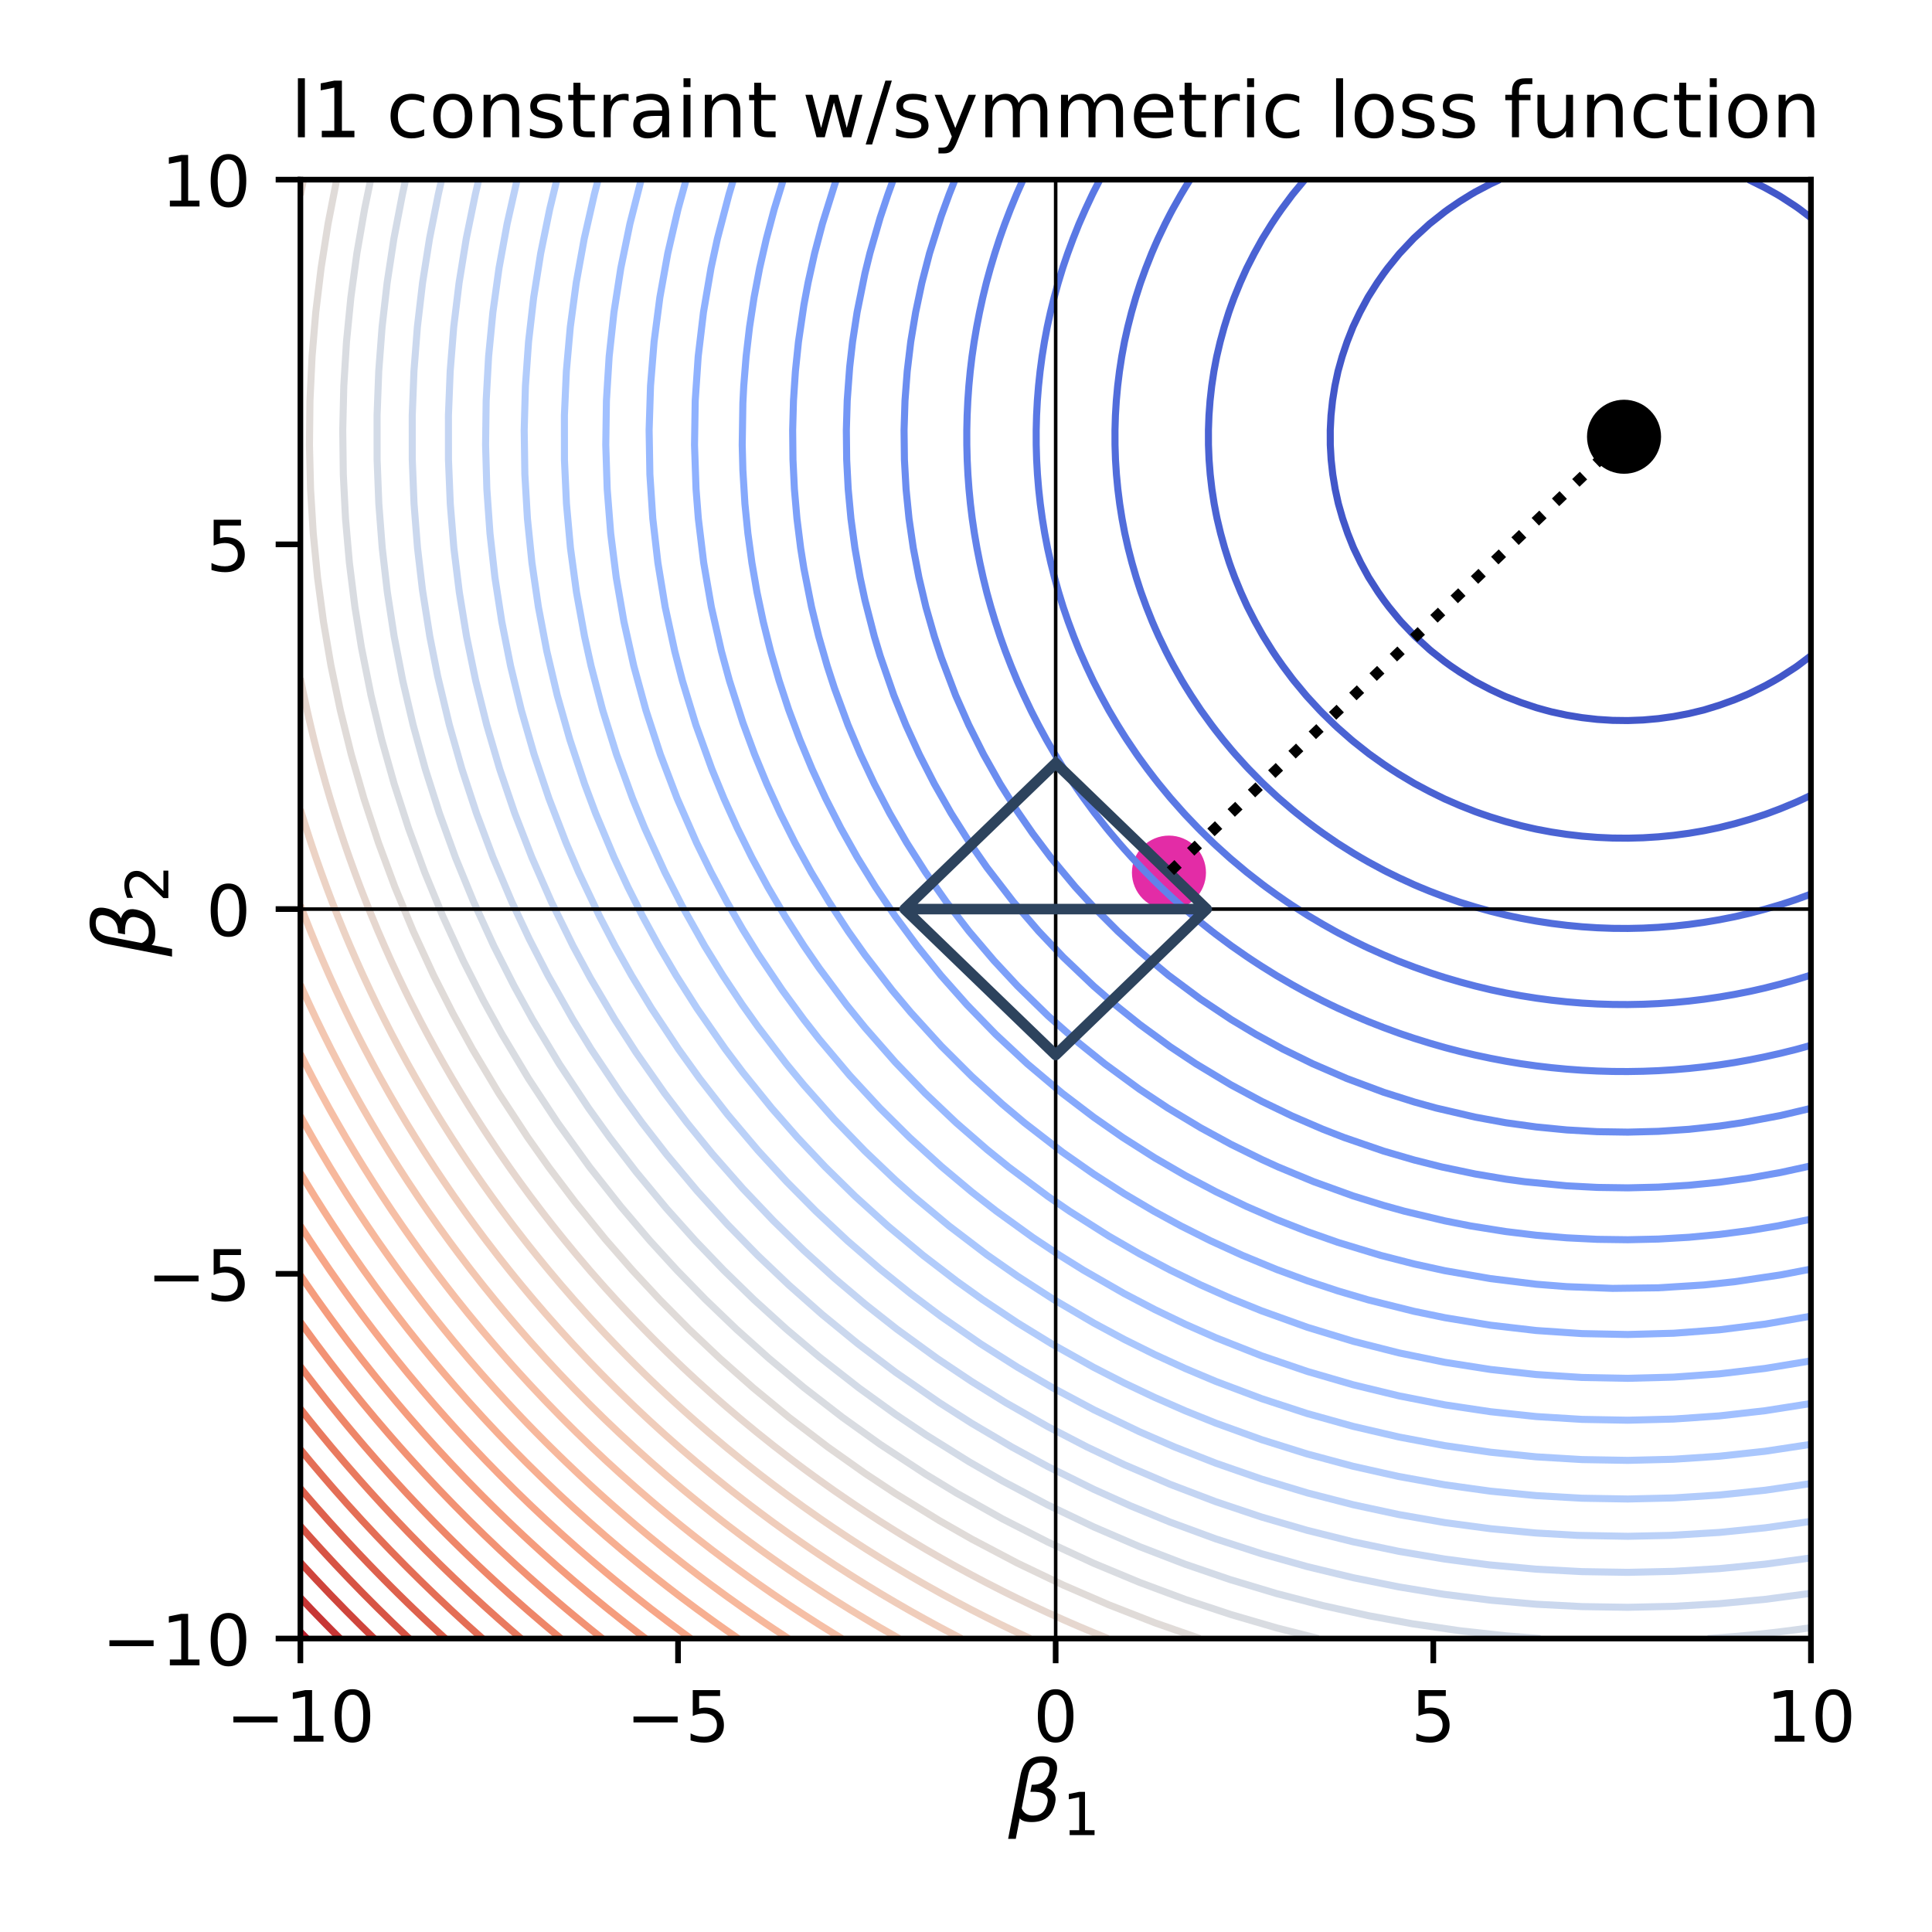 <?xml version="1.0" encoding="utf-8" standalone="no"?>
<!DOCTYPE svg PUBLIC "-//W3C//DTD SVG 1.1//EN"
  "http://www.w3.org/Graphics/SVG/1.1/DTD/svg11.dtd">
<!-- Created with matplotlib (https://matplotlib.org/) -->
<svg height="273.6pt" version="1.1" viewBox="0 0 273.6 273.6" width="273.6pt" xmlns="http://www.w3.org/2000/svg" xmlns:xlink="http://www.w3.org/1999/xlink">
 <defs>
  <style type="text/css">
*{stroke-linecap:butt;stroke-linejoin:round;}
  </style>
 </defs>
 <g id="figure_1">
  <g id="patch_1">
   <path d="M 0 273.6 
L 273.6 273.6 
L 273.6 0 
L 0 0 
z
" style="fill:#ffffff;"/>
  </g>
  <g id="axes_1">
   <g id="patch_2">
    <path d="M 42.54 232.04 
L 256.455 232.04 
L 256.455 25.44 
L 42.54 25.44 
z
" style="fill:#ffffff;"/>
   </g>
   <g id="PathCollection_1">
    <defs>
     <path d="M 0 4.743 
C 1.258 4.743 2.465 4.244 3.354 3.354 
C 4.244 2.465 4.743 1.258 4.743 0 
C 4.743 -1.258 4.244 -2.465 3.354 -3.354 
C 2.465 -4.244 1.258 -4.743 0 -4.743 
C -1.258 -4.743 -2.465 -4.244 -3.354 -3.354 
C -4.244 -2.465 -4.743 -1.258 -4.743 0 
C -4.743 1.258 -4.244 2.465 -3.354 3.354 
C -2.465 4.244 -1.258 4.743 0 4.743 
z
" id="m1c47ad8925" style="stroke:#000000;"/>
    </defs>
    <g clip-path="url(#p36fb724e05)">
     <use style="stroke:#000000;" x="229.987" xlink:href="#m1c47ad8925" y="61.851"/>
    </g>
   </g>
   <g id="PathCollection_2">
    <defs>
     <path d="M 0 4.743 
C 1.258 4.743 2.465 4.244 3.354 3.354 
C 4.244 2.465 4.743 1.258 4.743 0 
C 4.743 -1.258 4.244 -2.465 3.354 -3.354 
C 2.465 -4.244 1.258 -4.743 0 -4.743 
C -1.258 -4.743 -2.465 -4.244 -3.354 -3.354 
C -4.244 -2.465 -4.743 -1.258 -4.743 0 
C -4.743 1.258 -4.244 2.465 -3.354 3.354 
C -2.465 4.244 -1.258 4.743 0 4.743 
z
" id="md85bc530f0" style="stroke:#e32ca6;"/>
    </defs>
    <g clip-path="url(#p36fb724e05)">
     <use style="fill:#e32ca6;stroke:#e32ca6;" x="165.541" xlink:href="#md85bc530f0" y="123.575"/>
    </g>
   </g>
   <g id="matplotlib.axis_1">
    <g id="xtick_1">
     <g id="line2d_1">
      <defs>
       <path d="M 0 0 
L 0 3.5 
" id="mcf376bb25f" style="stroke:#000000;stroke-width:0.8;"/>
      </defs>
      <g>
       <use style="stroke:#000000;stroke-width:0.8;" x="42.54" xlink:href="#mcf376bb25f" y="232.04"/>
      </g>
     </g>
     <g id="text_1">
      <!-- −10 -->
      <defs>
       <path d="M 10.594 35.5 
L 73.188 35.5 
L 73.188 27.203 
L 10.594 27.203 
z
" id="DejaVuSans-8722"/>
       <path d="M 12.406 8.297 
L 28.516 8.297 
L 28.516 63.922 
L 10.984 60.406 
L 10.984 69.391 
L 28.422 72.906 
L 38.281 72.906 
L 38.281 8.297 
L 54.391 8.297 
L 54.391 0 
L 12.406 0 
z
" id="DejaVuSans-49"/>
       <path d="M 31.781 66.406 
Q 24.172 66.406 20.328 58.906 
Q 16.5 51.422 16.5 36.375 
Q 16.5 21.391 20.328 13.891 
Q 24.172 6.391 31.781 6.391 
Q 39.453 6.391 43.281 13.891 
Q 47.125 21.391 47.125 36.375 
Q 47.125 51.422 43.281 58.906 
Q 39.453 66.406 31.781 66.406 
z
M 31.781 74.219 
Q 44.047 74.219 50.516 64.516 
Q 56.984 54.828 56.984 36.375 
Q 56.984 17.969 50.516 8.266 
Q 44.047 -1.422 31.781 -1.422 
Q 19.531 -1.422 13.062 8.266 
Q 6.594 17.969 6.594 36.375 
Q 6.594 54.828 13.062 64.516 
Q 19.531 74.219 31.781 74.219 
z
" id="DejaVuSans-48"/>
      </defs>
      <g transform="translate(31.988 246.638)scale(0.1 -0.1)">
       <use xlink:href="#DejaVuSans-8722"/>
       <use x="83.789" xlink:href="#DejaVuSans-49"/>
       <use x="147.412" xlink:href="#DejaVuSans-48"/>
      </g>
     </g>
    </g>
    <g id="xtick_2">
     <g id="line2d_2">
      <g>
       <use style="stroke:#000000;stroke-width:0.8;" x="96.019" xlink:href="#mcf376bb25f" y="232.04"/>
      </g>
     </g>
     <g id="text_2">
      <!-- −5 -->
      <defs>
       <path d="M 10.797 72.906 
L 49.516 72.906 
L 49.516 64.594 
L 19.828 64.594 
L 19.828 46.734 
Q 21.969 47.469 24.109 47.828 
Q 26.266 48.188 28.422 48.188 
Q 40.625 48.188 47.75 41.5 
Q 54.891 34.812 54.891 23.391 
Q 54.891 11.625 47.562 5.094 
Q 40.234 -1.422 26.906 -1.422 
Q 22.312 -1.422 17.547 -0.641 
Q 12.797 0.141 7.719 1.703 
L 7.719 11.625 
Q 12.109 9.234 16.797 8.062 
Q 21.484 6.891 26.703 6.891 
Q 35.156 6.891 40.078 11.328 
Q 45.016 15.766 45.016 23.391 
Q 45.016 31 40.078 35.438 
Q 35.156 39.891 26.703 39.891 
Q 22.75 39.891 18.812 39.016 
Q 14.891 38.141 10.797 36.281 
z
" id="DejaVuSans-53"/>
      </defs>
      <g transform="translate(88.648 246.638)scale(0.1 -0.1)">
       <use xlink:href="#DejaVuSans-8722"/>
       <use x="83.789" xlink:href="#DejaVuSans-53"/>
      </g>
     </g>
    </g>
    <g id="xtick_3">
     <g id="line2d_3">
      <g>
       <use style="stroke:#000000;stroke-width:0.8;" x="149.498" xlink:href="#mcf376bb25f" y="232.04"/>
      </g>
     </g>
     <g id="text_3">
      <!-- 0 -->
      <g transform="translate(146.316 246.638)scale(0.1 -0.1)">
       <use xlink:href="#DejaVuSans-48"/>
      </g>
     </g>
    </g>
    <g id="xtick_4">
     <g id="line2d_4">
      <g>
       <use style="stroke:#000000;stroke-width:0.8;" x="202.976" xlink:href="#mcf376bb25f" y="232.04"/>
      </g>
     </g>
     <g id="text_4">
      <!-- 5 -->
      <g transform="translate(199.795 246.638)scale(0.1 -0.1)">
       <use xlink:href="#DejaVuSans-53"/>
      </g>
     </g>
    </g>
    <g id="xtick_5">
     <g id="line2d_5">
      <g>
       <use style="stroke:#000000;stroke-width:0.8;" x="256.455" xlink:href="#mcf376bb25f" y="232.04"/>
      </g>
     </g>
     <g id="text_5">
      <!-- 10 -->
      <g transform="translate(250.093 246.638)scale(0.1 -0.1)">
       <use xlink:href="#DejaVuSans-49"/>
       <use x="63.623" xlink:href="#DejaVuSans-48"/>
      </g>
     </g>
    </g>
    <g id="text_6">
     <!-- $\beta_1$ -->
     <defs>
      <path d="M 13.625 3.375 
L 8.938 -20.797 
L -0.094 -20.797 
L 14.5 54.344 
Q 18.844 76.609 39.656 76.609 
Q 60.75 76.609 57.172 57.812 
Q 54.734 44.438 45.219 39.547 
Q 58.016 35.156 55.516 22.125 
Q 51.125 -1.078 27.484 -1.031 
Q 17.141 -0.984 13.625 3.375 
z
M 15.922 15.094 
Q 19.672 6.594 29.297 6.641 
Q 43.359 6.641 46.344 21.969 
Q 49.031 35.75 26.172 34.672 
L 27.781 42.969 
Q 45.453 42.672 48.531 58.594 
Q 50.641 69.344 39.203 69.281 
Q 26.422 69.281 23.484 54.047 
z
" id="DejaVuSans-Oblique-946"/>
     </defs>
     <g transform="translate(142.778 257.958)scale(0.12 -0.12)">
      <use transform="translate(0 0.391)" xlink:href="#DejaVuSans-Oblique-946"/>
      <use transform="translate(63.818 -16.016)scale(0.7)" xlink:href="#DejaVuSans-49"/>
     </g>
    </g>
   </g>
   <g id="matplotlib.axis_2">
    <g id="ytick_1">
     <g id="line2d_6">
      <defs>
       <path d="M 0 0 
L -3.5 0 
" id="m3afeee1e82" style="stroke:#000000;stroke-width:0.8;"/>
      </defs>
      <g>
       <use style="stroke:#000000;stroke-width:0.8;" x="42.54" xlink:href="#m3afeee1e82" y="232.04"/>
      </g>
     </g>
     <g id="text_7">
      <!-- −10 -->
      <g transform="translate(14.435 235.839)scale(0.1 -0.1)">
       <use xlink:href="#DejaVuSans-8722"/>
       <use x="83.789" xlink:href="#DejaVuSans-49"/>
       <use x="147.412" xlink:href="#DejaVuSans-48"/>
      </g>
     </g>
    </g>
    <g id="ytick_2">
     <g id="line2d_7">
      <g>
       <use style="stroke:#000000;stroke-width:0.8;" x="42.54" xlink:href="#m3afeee1e82" y="180.39"/>
      </g>
     </g>
     <g id="text_8">
      <!-- −5 -->
      <g transform="translate(20.798 184.189)scale(0.1 -0.1)">
       <use xlink:href="#DejaVuSans-8722"/>
       <use x="83.789" xlink:href="#DejaVuSans-53"/>
      </g>
     </g>
    </g>
    <g id="ytick_3">
     <g id="line2d_8">
      <g>
       <use style="stroke:#000000;stroke-width:0.8;" x="42.54" xlink:href="#m3afeee1e82" y="128.74"/>
      </g>
     </g>
     <g id="text_9">
      <!-- 0 -->
      <g transform="translate(29.177 132.539)scale(0.1 -0.1)">
       <use xlink:href="#DejaVuSans-48"/>
      </g>
     </g>
    </g>
    <g id="ytick_4">
     <g id="line2d_9">
      <g>
       <use style="stroke:#000000;stroke-width:0.8;" x="42.54" xlink:href="#m3afeee1e82" y="77.09"/>
      </g>
     </g>
     <g id="text_10">
      <!-- 5 -->
      <g transform="translate(29.177 80.889)scale(0.1 -0.1)">
       <use xlink:href="#DejaVuSans-53"/>
      </g>
     </g>
    </g>
    <g id="ytick_5">
     <g id="line2d_10">
      <g>
       <use style="stroke:#000000;stroke-width:0.8;" x="42.54" xlink:href="#m3afeee1e82" y="25.44"/>
      </g>
     </g>
     <g id="text_11">
      <!-- 10 -->
      <g transform="translate(22.815 29.239)scale(0.1 -0.1)">
       <use xlink:href="#DejaVuSans-49"/>
       <use x="63.623" xlink:href="#DejaVuSans-48"/>
      </g>
     </g>
    </g>
    <g id="text_12">
     <!-- $\beta_2$ -->
     <defs>
      <path d="M 19.188 8.297 
L 53.609 8.297 
L 53.609 0 
L 7.328 0 
L 7.328 8.297 
Q 12.938 14.109 22.625 23.891 
Q 32.328 33.688 34.812 36.531 
Q 39.547 41.844 41.422 45.531 
Q 43.312 49.219 43.312 52.781 
Q 43.312 58.594 39.234 62.25 
Q 35.156 65.922 28.609 65.922 
Q 23.969 65.922 18.812 64.312 
Q 13.672 62.703 7.812 59.422 
L 7.812 69.391 
Q 13.766 71.781 18.938 73 
Q 24.125 74.219 28.422 74.219 
Q 39.75 74.219 46.484 68.547 
Q 53.219 62.891 53.219 53.422 
Q 53.219 48.922 51.531 44.891 
Q 49.859 40.875 45.406 35.406 
Q 44.188 33.984 37.641 27.219 
Q 31.109 20.453 19.188 8.297 
z
" id="DejaVuSans-50"/>
     </defs>
     <g transform="translate(21.915 135.46)rotate(-90)scale(0.12 -0.12)">
      <use transform="translate(0 0.391)" xlink:href="#DejaVuSans-Oblique-946"/>
      <use transform="translate(63.818 -16.016)scale(0.7)" xlink:href="#DejaVuSans-50"/>
     </g>
    </g>
   </g>
   <g id="LineCollection_1"/>
   <g id="LineCollection_2">
    <path clip-path="url(#p36fb724e05)" d="M 256.455 92.868 
L 254.547 94.307 
L 254.294 94.485 
L 252.133 95.883 
L 251.262 96.394 
L 249.973 97.106 
L 247.812 98.176 
L 247.119 98.48 
L 245.651 99.089 
L 243.49 99.869 
L 241.33 100.534 
L 241.199 100.567 
L 239.169 101.056 
L 237.008 101.467 
L 234.847 101.768 
L 232.687 101.96 
L 230.526 102.042 
L 228.365 102.014 
L 226.204 101.877 
L 224.044 101.631 
L 221.883 101.275 
L 219.722 100.809 
L 218.814 100.567 
L 217.561 100.216 
L 215.401 99.493 
L 213.24 98.655 
L 212.845 98.48 
L 211.079 97.655 
L 208.918 96.523 
L 208.695 96.394 
L 206.758 95.199 
L 205.44 94.307 
L 204.597 93.698 
L 202.716 92.22 
L 202.436 91.984 
L 200.403 90.133 
L 200.275 90.007 
L 198.415 88.046 
L 198.115 87.702 
L 196.688 85.959 
L 195.954 84.981 
L 195.173 83.872 
L 193.837 81.785 
L 193.793 81.71 
L 192.7 79.699 
L 191.692 77.612 
L 191.632 77.471 
L 190.854 75.525 
L 190.137 73.438 
L 189.539 71.351 
L 189.472 71.058 
L 189.081 69.264 
L 188.738 67.177 
L 188.508 65.091 
L 188.389 63.004 
L 188.384 60.917 
L 188.49 58.83 
L 188.709 56.743 
L 189.04 54.656 
L 189.472 52.622 
L 189.483 52.569 
L 190.069 50.482 
L 190.773 48.396 
L 191.596 46.309 
L 191.632 46.228 
L 192.589 44.222 
L 193.71 42.135 
L 193.793 41.996 
L 195.028 40.048 
L 195.954 38.72 
L 196.518 37.961 
L 198.115 35.993 
L 198.218 35.874 
L 200.181 33.787 
L 200.275 33.694 
L 202.436 31.712 
L 202.449 31.701 
L 204.597 30.001 
L 205.129 29.614 
L 206.758 28.504 
L 208.332 27.527 
L 208.918 27.184 
L 211.079 26.045 
L 212.367 25.44 
" style="fill:none;stroke:#4257c9;"/>
    <path clip-path="url(#p36fb724e05)" d="M 247.629 25.44 
L 247.812 25.521 
L 249.973 26.598 
L 251.644 27.527 
L 252.133 27.816 
L 254.294 29.223 
L 254.844 29.614 
L 256.455 30.837 
" style="fill:none;stroke:#4257c9;"/>
   </g>
   <g id="LineCollection_3">
    <path clip-path="url(#p36fb724e05)" d="M 256.455 112.632 
L 255.487 113.088 
L 254.294 113.629 
L 252.133 114.524 
L 250.401 115.175 
L 249.973 115.33 
L 247.812 116.031 
L 245.651 116.652 
L 243.49 117.192 
L 243.163 117.262 
L 241.33 117.639 
L 239.169 118.005 
L 237.008 118.294 
L 234.847 118.506 
L 232.687 118.641 
L 230.526 118.699 
L 228.365 118.68 
L 226.204 118.583 
L 224.044 118.41 
L 221.883 118.159 
L 219.722 117.831 
L 217.561 117.426 
L 216.828 117.262 
L 215.401 116.932 
L 213.24 116.351 
L 211.079 115.69 
L 209.579 115.175 
L 208.918 114.94 
L 206.758 114.086 
L 204.597 113.149 
L 204.469 113.088 
L 202.436 112.088 
L 200.394 111.002 
L 200.275 110.936 
L 198.115 109.646 
L 196.97 108.915 
L 195.954 108.236 
L 193.975 106.828 
L 193.793 106.692 
L 191.632 104.982 
L 191.345 104.741 
L 189.472 103.095 
L 188.997 102.654 
L 187.311 101.009 
L 186.88 100.567 
L 185.15 98.693 
L 184.963 98.48 
L 183.23 96.394 
L 182.989 96.086 
L 181.66 94.307 
L 180.828 93.12 
L 180.225 92.22 
L 178.919 90.133 
L 178.668 89.7 
L 177.746 88.046 
L 176.672 85.959 
L 176.507 85.609 
L 175.72 83.872 
L 174.86 81.785 
L 174.346 80.402 
L 174.095 79.699 
L 173.432 77.612 
L 172.852 75.525 
L 172.354 73.438 
L 172.185 72.594 
L 171.947 71.351 
L 171.625 69.264 
L 171.383 67.177 
L 171.221 65.091 
L 171.137 63.004 
L 171.133 60.917 
L 171.208 58.83 
L 171.363 56.743 
L 171.596 54.656 
L 171.91 52.569 
L 172.185 51.102 
L 172.306 50.482 
L 172.796 48.396 
L 173.368 46.309 
L 174.022 44.222 
L 174.346 43.303 
L 174.775 42.135 
L 175.626 40.048 
L 176.507 38.086 
L 176.565 37.961 
L 177.63 35.874 
L 178.668 33.997 
L 178.788 33.787 
L 180.085 31.701 
L 180.828 30.583 
L 181.503 29.614 
L 182.989 27.611 
L 183.054 27.527 
L 184.778 25.44 
" style="fill:none;stroke:#4a63d3;"/>
   </g>
   <g id="LineCollection_4">
    <path clip-path="url(#p36fb724e05)" d="M 256.455 126.618 
L 254.294 127.408 
L 253.431 127.697 
L 252.133 128.117 
L 249.973 128.751 
L 247.812 129.321 
L 245.832 129.783 
L 245.651 129.824 
L 243.49 130.251 
L 241.33 130.614 
L 239.169 130.913 
L 237.008 131.15 
L 234.847 131.324 
L 232.687 131.434 
L 230.526 131.482 
L 228.365 131.466 
L 226.204 131.387 
L 224.044 131.245 
L 221.883 131.039 
L 219.722 130.771 
L 217.561 130.44 
L 215.401 130.045 
L 214.166 129.783 
L 213.24 129.581 
L 211.079 129.044 
L 208.918 128.442 
L 206.758 127.774 
L 206.529 127.697 
L 204.597 127.021 
L 202.436 126.197 
L 201.01 125.61 
L 200.275 125.297 
L 198.115 124.307 
L 196.514 123.523 
L 195.954 123.239 
L 193.793 122.071 
L 192.685 121.436 
L 191.632 120.811 
L 189.472 119.453 
L 189.315 119.349 
L 187.311 117.972 
L 186.329 117.262 
L 185.15 116.377 
L 183.625 115.175 
L 182.989 114.655 
L 181.163 113.088 
L 180.828 112.789 
L 178.914 111.002 
L 178.668 110.762 
L 176.85 108.915 
L 176.507 108.551 
L 174.949 106.828 
L 174.346 106.13 
L 173.193 104.741 
L 172.185 103.467 
L 171.566 102.654 
L 170.055 100.567 
L 170.025 100.522 
L 168.674 98.48 
L 167.864 97.185 
L 167.386 96.394 
L 166.201 94.307 
L 165.703 93.373 
L 165.109 92.22 
L 164.105 90.133 
L 163.542 88.873 
L 163.185 88.046 
L 162.351 85.959 
L 161.587 83.872 
L 161.382 83.255 
L 160.907 81.785 
L 160.301 79.699 
L 159.761 77.612 
L 159.289 75.525 
L 159.221 75.175 
L 158.894 73.438 
L 158.565 71.351 
L 158.302 69.264 
L 158.104 67.177 
L 157.97 65.091 
L 157.902 63.004 
L 157.898 60.917 
L 157.96 58.83 
L 158.087 56.743 
L 158.278 54.656 
L 158.535 52.569 
L 158.856 50.482 
L 159.221 48.513 
L 159.243 48.396 
L 159.709 46.309 
L 160.241 44.222 
L 160.841 42.135 
L 161.382 40.442 
L 161.511 40.048 
L 162.268 37.961 
L 163.094 35.874 
L 163.542 34.83 
L 164.005 33.787 
L 165.001 31.701 
L 165.703 30.328 
L 166.081 29.614 
L 167.259 27.527 
L 167.864 26.519 
L 168.534 25.44 
" style="fill:none;stroke:#516ddb;"/>
   </g>
   <g id="LineCollection_5">
    <path clip-path="url(#p36fb724e05)" d="M 256.455 138.089 
L 256.322 138.131 
L 254.294 138.752 
L 252.133 139.357 
L 249.973 139.906 
L 248.608 140.218 
L 247.812 140.394 
L 245.651 140.819 
L 243.49 141.19 
L 241.33 141.505 
L 239.169 141.765 
L 237.008 141.971 
L 234.847 142.122 
L 232.687 142.218 
L 230.526 142.259 
L 228.365 142.245 
L 226.204 142.177 
L 224.044 142.053 
L 221.883 141.875 
L 219.722 141.642 
L 217.561 141.354 
L 215.401 141.011 
L 213.24 140.613 
L 211.351 140.218 
L 211.079 140.159 
L 208.918 139.638 
L 206.758 139.061 
L 204.597 138.427 
L 203.668 138.131 
L 202.436 137.726 
L 200.275 136.959 
L 198.115 136.135 
L 197.893 136.044 
L 195.954 135.229 
L 193.793 134.262 
L 193.152 133.957 
L 191.632 133.213 
L 189.472 132.095 
L 189.06 131.87 
L 187.311 130.886 
L 185.447 129.783 
L 185.15 129.602 
L 182.989 128.219 
L 182.21 127.697 
L 180.828 126.74 
L 179.265 125.61 
L 178.668 125.163 
L 176.563 123.523 
L 176.507 123.478 
L 174.346 121.664 
L 174.085 121.436 
L 172.185 119.719 
L 171.791 119.349 
L 170.025 117.631 
L 169.659 117.262 
L 167.864 115.382 
L 167.673 115.175 
L 165.823 113.088 
L 165.703 112.948 
L 164.101 111.002 
L 163.542 110.294 
L 162.489 108.915 
L 161.382 107.399 
L 160.977 106.828 
L 159.567 104.741 
L 159.221 104.204 
L 158.253 102.654 
L 157.06 100.643 
L 157.016 100.567 
L 155.878 98.48 
L 154.899 96.583 
L 154.805 96.394 
L 153.821 94.307 
L 152.898 92.22 
L 152.739 91.834 
L 152.056 90.133 
L 151.278 88.046 
L 150.578 86.012 
L 150.56 85.959 
L 149.919 83.872 
L 149.336 81.785 
L 148.811 79.699 
L 148.417 77.939 
L 148.346 77.612 
L 147.947 75.525 
L 147.605 73.438 
L 147.32 71.351 
L 147.091 69.264 
L 146.919 67.177 
L 146.803 65.091 
L 146.743 63.004 
L 146.74 60.917 
L 146.794 58.83 
L 146.904 56.743 
L 147.071 54.656 
L 147.294 52.569 
L 147.573 50.482 
L 147.909 48.396 
L 148.301 46.309 
L 148.417 45.771 
L 148.759 44.222 
L 149.278 42.135 
L 149.855 40.048 
L 150.491 37.961 
L 150.578 37.698 
L 151.2 35.874 
L 151.972 33.787 
L 152.739 31.863 
L 152.805 31.701 
L 153.722 29.614 
L 154.699 27.527 
L 154.899 27.124 
L 155.762 25.44 
" style="fill:none;stroke:#5a78e4;"/>
   </g>
   <g id="LineCollection_6">
    <path clip-path="url(#p36fb724e05)" d="M 256.455 148.036 
L 254.542 148.565 
L 254.294 148.632 
L 252.133 149.166 
L 249.973 149.649 
L 247.812 150.084 
L 245.651 150.468 
L 244.464 150.652 
L 243.49 150.8 
L 241.33 151.078 
L 239.169 151.309 
L 237.008 151.49 
L 234.847 151.624 
L 232.687 151.708 
L 230.526 151.745 
L 228.365 151.733 
L 226.204 151.672 
L 224.044 151.563 
L 221.883 151.405 
L 219.722 151.199 
L 217.561 150.945 
L 215.475 150.652 
L 215.401 150.642 
L 213.24 150.282 
L 211.079 149.872 
L 208.918 149.413 
L 206.758 148.905 
L 205.445 148.565 
L 204.597 148.341 
L 202.436 147.718 
L 200.275 147.045 
L 198.587 146.478 
L 198.115 146.316 
L 195.954 145.522 
L 193.793 144.675 
L 193.112 144.392 
L 191.632 143.76 
L 189.472 142.785 
L 188.463 142.305 
L 187.311 141.742 
L 185.15 140.631 
L 184.383 140.218 
L 182.989 139.446 
L 180.828 138.192 
L 180.727 138.131 
L 178.668 136.848 
L 177.43 136.044 
L 176.507 135.427 
L 174.394 133.957 
L 174.346 133.923 
L 172.185 132.314 
L 171.611 131.87 
L 170.025 130.607 
L 169.027 129.783 
L 167.864 128.794 
L 166.619 127.697 
L 165.703 126.863 
L 164.371 125.61 
L 163.542 124.804 
L 162.267 123.523 
L 161.382 122.604 
L 160.293 121.436 
L 159.221 120.246 
L 158.437 119.349 
L 157.06 117.714 
L 156.691 117.262 
L 155.047 115.175 
L 154.899 114.98 
L 153.507 113.088 
L 152.739 112.001 
L 152.052 111.002 
L 150.678 108.915 
L 150.578 108.755 
L 149.396 106.828 
L 148.417 105.154 
L 148.182 104.741 
L 147.049 102.654 
L 146.256 101.117 
L 145.98 100.567 
L 144.986 98.48 
L 144.096 96.501 
L 144.049 96.394 
L 143.187 94.307 
L 142.379 92.22 
L 141.935 90.992 
L 141.632 90.133 
L 140.948 88.046 
L 140.317 85.959 
L 139.774 84.002 
L 139.739 83.872 
L 139.225 81.785 
L 138.762 79.699 
L 138.35 77.612 
L 137.989 75.525 
L 137.68 73.438 
L 137.613 72.901 
L 137.426 71.351 
L 137.223 69.264 
L 137.071 67.177 
L 136.968 65.091 
L 136.916 63.004 
L 136.913 60.917 
L 136.961 58.83 
L 137.058 56.743 
L 137.205 54.656 
L 137.402 52.569 
L 137.613 50.789 
L 137.651 50.482 
L 137.955 48.396 
L 138.31 46.309 
L 138.716 44.222 
L 139.174 42.135 
L 139.683 40.048 
L 139.774 39.708 
L 140.254 37.961 
L 140.88 35.874 
L 141.558 33.787 
L 141.935 32.712 
L 142.298 31.701 
L 143.1 29.614 
L 143.956 27.527 
L 144.096 27.207 
L 144.886 25.44 
" style="fill:none;stroke:#6282ea;"/>
   </g>
   <g id="LineCollection_7">
    <path clip-path="url(#p36fb724e05)" d="M 256.455 156.957 
L 252.133 157.976 
L 246.674 159 
L 243.49 159.462 
L 239.169 159.927 
L 234.847 160.215 
L 230.526 160.326 
L 226.204 160.26 
L 221.883 160.016 
L 217.561 159.594 
L 213.24 158.996 
L 208.918 158.202 
L 203.369 156.913 
L 200.275 156.054 
L 195.954 154.684 
L 190.737 152.739 
L 185.912 150.652 
L 181.662 148.565 
L 177.847 146.478 
L 174.346 144.379 
L 170.025 141.499 
L 165.495 138.131 
L 161.382 134.703 
L 158.29 131.87 
L 154.899 128.473 
L 152.278 125.61 
L 148.804 121.436 
L 146.256 118.048 
L 144.096 114.925 
L 141.629 111.002 
L 139.278 106.828 
L 137.186 102.654 
L 135.335 98.48 
L 133.292 93.095 
L 132.319 90.133 
L 131.121 85.959 
L 130.135 81.785 
L 129.336 77.612 
L 128.729 73.438 
L 128.313 69.264 
L 128.079 65.091 
L 128.029 60.917 
L 128.161 56.743 
L 128.476 52.569 
L 128.975 48.396 
L 129.671 44.222 
L 130.553 40.048 
L 131.634 35.874 
L 133.292 30.608 
L 134.418 27.527 
L 135.246 25.44 
L 135.246 25.44 
" style="fill:none;stroke:#6b8df0;"/>
   </g>
   <g id="LineCollection_8">
    <path clip-path="url(#p36fb724e05)" d="M 256.455 165.105 
L 252.133 166.046 
L 247.812 166.817 
L 243.49 167.42 
L 239.169 167.849 
L 234.847 168.115 
L 230.526 168.217 
L 226.204 168.156 
L 221.883 167.931 
L 215.907 167.347 
L 213.24 166.984 
L 208.918 166.254 
L 204.185 165.26 
L 200.275 164.275 
L 195.954 163.016 
L 190.338 161.086 
L 187.311 159.908 
L 182.989 158.047 
L 178.668 155.965 
L 174.346 153.646 
L 169.36 150.652 
L 165.703 148.222 
L 161.382 145.061 
L 157.944 142.305 
L 154.899 139.666 
L 150.578 135.556 
L 147.081 131.87 
L 143.491 127.697 
L 139.774 122.866 
L 137.328 119.349 
L 134.692 115.175 
L 132.317 111.002 
L 130.184 106.828 
L 128.278 102.654 
L 126.586 98.48 
L 124.649 92.898 
L 123.818 90.133 
L 122.488 84.977 
L 121.804 81.785 
L 121.069 77.612 
L 120.505 73.438 
L 120.118 69.264 
L 119.903 65.091 
L 119.856 60.917 
L 119.978 56.743 
L 120.327 51.986 
L 120.736 48.396 
L 121.377 44.222 
L 122.488 38.724 
L 123.188 35.874 
L 124.649 30.806 
L 125.746 27.527 
L 126.504 25.44 
L 126.504 25.44 
" style="fill:none;stroke:#7396f5;"/>
   </g>
   <g id="LineCollection_9">
    <path clip-path="url(#p36fb724e05)" d="M 256.455 172.653 
L 251.739 173.608 
L 247.812 174.253 
L 243.49 174.813 
L 239.169 175.218 
L 234.847 175.469 
L 230.526 175.566 
L 226.204 175.508 
L 221.883 175.295 
L 217.561 174.929 
L 213.24 174.407 
L 208.242 173.608 
L 204.597 172.888 
L 198.871 171.521 
L 195.954 170.709 
L 191.632 169.365 
L 186.045 167.347 
L 181.007 165.26 
L 178.668 164.193 
L 174.346 162.064 
L 170.025 159.712 
L 165.373 156.913 
L 161.382 154.265 
L 156.444 150.652 
L 152.739 147.667 
L 148.417 143.853 
L 144.096 139.628 
L 140.762 136.044 
L 137.214 131.87 
L 133.995 127.697 
L 131.064 123.523 
L 128.408 119.349 
L 125.997 115.175 
L 123.815 111.002 
L 121.849 106.828 
L 120.086 102.654 
L 118.167 97.448 
L 117.146 94.307 
L 115.944 90.133 
L 114.925 85.959 
L 113.845 80.514 
L 113.383 77.612 
L 112.862 73.438 
L 112.499 69.264 
L 112.296 65.091 
L 112.252 60.917 
L 112.367 56.743 
L 112.642 52.569 
L 113.076 48.396 
L 113.845 43.19 
L 114.432 40.048 
L 115.361 35.874 
L 116.461 31.701 
L 118.167 26.253 
L 118.445 25.44 
L 118.445 25.44 
" style="fill:none;stroke:#7da0f9;"/>
   </g>
   <g id="LineCollection_10">
    <path clip-path="url(#p36fb724e05)" d="M 256.455 179.725 
L 252.133 180.55 
L 245.651 181.51 
L 241.33 181.967 
L 234.847 182.372 
L 228.365 182.453 
L 221.883 182.21 
L 217.561 181.867 
L 211.079 181.071 
L 204.597 179.946 
L 200.275 178.998 
L 195.53 177.781 
L 189.472 175.94 
L 185.15 174.42 
L 180.828 172.724 
L 176.507 170.843 
L 172.185 168.765 
L 167.864 166.479 
L 163.542 163.973 
L 159.004 161.086 
L 154.899 158.224 
L 150.433 154.826 
L 145.48 150.652 
L 141.007 146.478 
L 136.948 142.305 
L 133.248 138.131 
L 129.881 133.957 
L 126.793 129.783 
L 123.981 125.61 
L 121.41 121.436 
L 119.065 117.262 
L 116.935 113.088 
L 115.006 108.915 
L 113.268 104.741 
L 111.684 100.492 
L 110.337 96.394 
L 109.128 92.22 
L 108.086 88.046 
L 107.202 83.872 
L 106.481 79.699 
L 105.911 75.525 
L 105.492 71.351 
L 105.202 66.598 
L 105.108 63.004 
L 105.202 57.074 
L 105.325 54.656 
L 105.661 50.482 
L 106.147 46.309 
L 106.785 42.135 
L 107.577 37.961 
L 108.534 33.787 
L 109.646 29.614 
L 110.932 25.44 
L 110.932 25.44 
" style="fill:none;stroke:#86a9fc;"/>
   </g>
   <g id="LineCollection_11">
    <path clip-path="url(#p36fb724e05)" d="M 256.455 186.392 
L 249.973 187.513 
L 243.49 188.319 
L 237.008 188.806 
L 230.526 188.985 
L 224.044 188.857 
L 217.561 188.421 
L 211.079 187.669 
L 204.597 186.6 
L 200.275 185.707 
L 193.793 184.09 
L 189.472 182.815 
L 185.15 181.385 
L 180.828 179.792 
L 175.95 177.781 
L 171.387 175.695 
L 167.227 173.608 
L 163.393 171.521 
L 159.221 169.055 
L 154.899 166.274 
L 150.469 163.173 
L 145.074 159 
L 141.935 156.358 
L 137.613 152.43 
L 133.292 148.12 
L 128.97 143.368 
L 126.331 140.218 
L 122.488 135.228 
L 120.11 131.87 
L 117.381 127.697 
L 114.875 123.523 
L 112.582 119.349 
L 110.489 115.175 
L 108.586 111.002 
L 106.862 106.828 
L 105.202 102.339 
L 103.3 96.394 
L 102.161 92.22 
L 100.735 85.959 
L 99.654 79.699 
L 98.895 73.438 
L 98.571 69.264 
L 98.354 63.004 
L 98.454 56.743 
L 98.875 50.482 
L 99.622 44.222 
L 100.692 37.961 
L 101.597 33.787 
L 103.236 27.527 
L 103.864 25.44 
L 103.864 25.44 
" style="fill:none;stroke:#8fb1fe;"/>
   </g>
   <g id="LineCollection_12">
    <path clip-path="url(#p36fb724e05)" d="M 256.455 192.72 
L 249.973 193.788 
L 243.49 194.556 
L 237.008 195.02 
L 230.526 195.191 
L 224.044 195.069 
L 217.561 194.654 
L 211.079 193.936 
L 204.597 192.919 
L 198.115 191.59 
L 191.632 189.945 
L 185.15 187.967 
L 178.668 185.639 
L 174.346 183.887 
L 170.006 181.955 
L 165.703 179.861 
L 161.382 177.567 
L 157.06 175.073 
L 151.457 171.521 
L 148.414 169.434 
L 142.826 165.26 
L 139.774 162.791 
L 135.413 159 
L 131.018 154.826 
L 126.81 150.454 
L 122.488 145.521 
L 119.886 142.305 
L 116.006 137.093 
L 113.845 133.953 
L 111.184 129.783 
L 108.731 125.61 
L 106.476 121.436 
L 104.41 117.262 
L 102.523 113.088 
L 100.807 108.915 
L 98.545 102.654 
L 96.634 96.394 
L 95.553 92.22 
L 94.198 85.959 
L 93.167 79.699 
L 92.445 73.438 
L 92.033 67.177 
L 91.926 60.917 
L 92.123 54.656 
L 92.628 48.396 
L 93.443 42.135 
L 94.567 35.874 
L 96.02 29.614 
L 97.171 25.44 
L 97.171 25.44 
" style="fill:none;stroke:#98b9ff;"/>
   </g>
   <g id="LineCollection_13">
    <path clip-path="url(#p36fb724e05)" d="M 256.455 198.758 
L 249.973 199.777 
L 243.49 200.512 
L 237.008 200.959 
L 230.526 201.122 
L 224.044 201.005 
L 217.561 200.606 
L 211.079 199.919 
L 204.597 198.948 
L 198.115 197.677 
L 191.632 196.106 
L 185.15 194.22 
L 178.668 192.005 
L 172.185 189.443 
L 167.864 187.535 
L 163.542 185.456 
L 159.221 183.198 
L 153.421 179.868 
L 150.075 177.781 
L 146.256 175.24 
L 141.106 171.521 
L 137.613 168.795 
L 133.292 165.174 
L 128.806 161.086 
L 124.597 156.913 
L 120.327 152.293 
L 116.006 147.162 
L 113.835 144.392 
L 110.781 140.218 
L 107.363 135.134 
L 105.202 131.653 
L 102.917 127.697 
L 100.692 123.523 
L 98.645 119.349 
L 95.898 113.088 
L 93.512 106.828 
L 91.469 100.567 
L 89.754 94.307 
L 88.358 88.046 
L 87.27 81.785 
L 86.482 75.525 
L 85.988 69.264 
L 85.787 63.004 
L 85.88 56.743 
L 86.266 50.482 
L 86.946 44.222 
L 87.919 37.961 
L 89.205 31.701 
L 90.801 25.44 
L 90.801 25.44 
" style="fill:none;stroke:#a1c0ff;"/>
   </g>
   <g id="LineCollection_14">
    <path clip-path="url(#p36fb724e05)" d="M 256.455 204.538 
L 249.973 205.518 
L 243.49 206.221 
L 237.008 206.651 
L 230.526 206.81 
L 224.044 206.697 
L 217.561 206.311 
L 211.079 205.654 
L 204.597 204.722 
L 198.115 203.503 
L 191.632 201.996 
L 185.15 200.19 
L 178.668 198.072 
L 172.185 195.628 
L 167.864 193.809 
L 163.542 191.831 
L 159.221 189.685 
L 154.899 187.364 
L 149.238 184.042 
L 144.096 180.726 
L 139.774 177.706 
L 134.397 173.608 
L 129.393 169.434 
L 126.81 167.129 
L 122.488 163.015 
L 118.167 158.545 
L 113.845 153.669 
L 111.355 150.652 
L 107.363 145.438 
L 105.132 142.305 
L 102.358 138.131 
L 99.783 133.957 
L 96.559 128.233 
L 94.156 123.523 
L 91.296 117.262 
L 89.585 113.088 
L 87.304 106.828 
L 85.348 100.567 
L 83.704 94.307 
L 82.781 90.133 
L 81.637 83.872 
L 80.786 77.612 
L 80.22 71.351 
L 79.934 65.091 
L 79.929 58.83 
L 80.205 52.569 
L 80.762 46.309 
L 81.602 40.048 
L 82.737 33.787 
L 84.165 27.527 
L 84.709 25.44 
L 84.709 25.44 
" style="fill:none;stroke:#aac7fd;"/>
   </g>
   <g id="LineCollection_15">
    <path clip-path="url(#p36fb724e05)" d="M 256.455 210.093 
L 249.973 211.04 
L 243.49 211.715 
L 237.008 212.128 
L 230.526 212.28 
L 224.044 212.171 
L 217.561 211.802 
L 211.075 211.171 
L 204.597 210.269 
L 198.034 209.084 
L 191.632 207.649 
L 185.15 205.913 
L 178.668 203.881 
L 172.185 201.539 
L 167.864 199.798 
L 163.542 197.907 
L 159.221 195.859 
L 154.899 193.646 
L 148.923 190.303 
L 144.096 187.341 
L 139.138 184.042 
L 135.453 181.406 
L 130.73 177.781 
L 125.726 173.608 
L 121.121 169.434 
L 116.868 165.26 
L 112.929 161.086 
L 109.27 156.913 
L 105.202 151.876 
L 102.711 148.565 
L 98.72 142.824 
L 95.741 138.131 
L 93.291 133.957 
L 91.017 129.783 
L 88.913 125.61 
L 86.971 121.436 
L 84.345 115.175 
L 82.779 111.002 
L 80.696 104.741 
L 78.917 98.48 
L 77.436 92.22 
L 76.244 85.959 
L 75.33 79.699 
L 74.692 73.438 
L 74.328 67.177 
L 74.234 60.917 
L 74.409 54.656 
L 74.852 48.396 
L 75.574 42.135 
L 76.57 35.874 
L 77.849 29.614 
L 78.861 25.44 
L 78.861 25.44 
" style="fill:none;stroke:#b2ccfb;"/>
   </g>
   <g id="LineCollection_16">
    <path clip-path="url(#p36fb724e05)" d="M 256.455 215.451 
L 249.973 216.36 
L 243.49 217.015 
L 236.576 217.432 
L 230.526 217.563 
L 223.414 217.432 
L 217.561 217.099 
L 211.079 216.486 
L 204.597 215.62 
L 198.115 214.488 
L 191.632 213.093 
L 185.15 211.42 
L 178.668 209.463 
L 172.185 207.212 
L 166.331 204.911 
L 161.382 202.763 
L 154.899 199.642 
L 149.13 196.563 
L 144.096 193.624 
L 138.861 190.303 
L 133.292 186.449 
L 128.97 183.207 
L 124.649 179.733 
L 119.991 175.695 
L 115.536 171.521 
L 111.404 167.347 
L 107.363 162.947 
L 103.041 157.839 
L 99.077 152.739 
L 96.077 148.565 
L 92.237 142.761 
L 89.434 138.131 
L 87.092 133.957 
L 84.916 129.783 
L 81.948 123.523 
L 80.158 119.349 
L 77.742 113.088 
L 75.636 106.828 
L 73.827 100.567 
L 72.304 94.307 
L 71.061 88.046 
L 70.09 81.785 
L 69.387 75.525 
L 68.946 69.264 
L 68.767 63.004 
L 68.849 56.743 
L 69.194 50.482 
L 69.801 44.222 
L 70.67 37.961 
L 71.815 31.701 
L 73.233 25.44 
L 73.233 25.44 
" style="fill:none;stroke:#bbd1f8;"/>
   </g>
   <g id="LineCollection_17">
    <path clip-path="url(#p36fb724e05)" d="M 256.455 220.623 
L 249.973 221.508 
L 243.49 222.139 
L 237.008 222.525 
L 230.526 222.667 
L 224.044 222.565 
L 217.561 222.22 
L 210.863 221.606 
L 204.597 220.787 
L 198.115 219.696 
L 191.632 218.343 
L 185.15 216.728 
L 178.668 214.84 
L 172.185 212.668 
L 165.703 210.2 
L 159.221 207.423 
L 153.929 204.911 
L 148.417 202.05 
L 142.446 198.65 
L 137.613 195.652 
L 132.736 192.389 
L 126.993 188.216 
L 122.488 184.664 
L 118.167 181.009 
L 113.845 177.089 
L 109.523 172.874 
L 105.202 168.328 
L 100.88 163.412 
L 97.292 159 
L 94.123 154.826 
L 90.077 149.048 
L 87.082 144.392 
L 83.594 138.482 
L 81.15 133.957 
L 78.074 127.697 
L 75.326 121.436 
L 72.894 115.175 
L 70.764 108.915 
L 68.924 102.654 
L 67.363 96.394 
L 66.07 90.133 
L 65.045 83.872 
L 64.275 77.612 
L 63.766 71.351 
L 63.51 65.091 
L 63.505 58.83 
L 63.753 52.569 
L 64.253 46.309 
L 65.014 40.048 
L 66.03 33.787 
L 67.314 27.527 
L 67.8 25.44 
L 67.8 25.44 
" style="fill:none;stroke:#c4d5f3;"/>
   </g>
   <g id="LineCollection_18">
    <path clip-path="url(#p36fb724e05)" d="M 256.455 225.637 
L 249.973 226.49 
L 243.49 227.104 
L 237.008 227.48 
L 230.526 227.618 
L 224.044 227.519 
L 217.561 227.183 
L 211.079 226.608 
L 204.482 225.779 
L 198.115 224.734 
L 191.632 223.427 
L 185.15 221.863 
L 178.668 220.035 
L 172.185 217.935 
L 165.703 215.554 
L 160.112 213.258 
L 154.899 210.914 
L 148.417 207.701 
L 143.282 204.911 
L 137.613 201.562 
L 133.05 198.65 
L 126.81 194.325 
L 121.498 190.303 
L 116.404 186.129 
L 111.684 181.954 
L 107.303 177.781 
L 103.041 173.418 
L 98.72 168.648 
L 94.398 163.49 
L 90.916 159 
L 87.887 154.826 
L 83.705 148.565 
L 81.14 144.392 
L 77.602 138.131 
L 74.951 132.972 
L 72.471 127.697 
L 69.823 121.436 
L 67.475 115.175 
L 65.415 108.915 
L 63.632 102.654 
L 61.987 95.789 
L 60.868 90.133 
L 59.826 83.543 
L 59.129 77.612 
L 58.634 71.351 
L 58.384 65.091 
L 58.38 58.83 
L 58.621 52.569 
L 59.107 46.309 
L 59.84 40.048 
L 60.829 33.787 
L 62.069 27.527 
L 62.543 25.44 
L 62.543 25.44 
" style="fill:none;stroke:#cbd8ee;"/>
   </g>
   <g id="LineCollection_19">
    <path clip-path="url(#p36fb724e05)" d="M 218.146 232.04 
L 213.24 231.656 
L 206.758 230.941 
L 200.028 229.953 
L 193.793 228.803 
L 187.311 227.369 
L 180.828 225.685 
L 174.2 223.693 
L 167.864 221.526 
L 161.382 219.029 
L 154.899 216.239 
L 148.417 213.143 
L 141.935 209.713 
L 137.217 206.998 
L 131.131 203.201 
L 126.81 200.29 
L 121.652 196.563 
L 116.006 192.147 
L 111.356 188.216 
L 106.759 184.042 
L 102.472 179.868 
L 98.465 175.695 
L 94.398 171.153 
L 90.077 165.947 
L 86.34 161.086 
L 83.343 156.913 
L 79.193 150.652 
L 75.429 144.392 
L 72.791 139.603 
L 69.931 133.957 
L 67.065 127.697 
L 64.5 121.436 
L 62.226 115.175 
L 60.23 108.915 
L 58.503 102.654 
L 57.034 96.394 
L 55.818 90.133 
L 54.853 83.872 
L 54.131 77.612 
L 53.648 71.351 
L 53.405 65.091 
L 53.4 58.83 
L 53.636 52.569 
L 54.11 46.309 
L 54.824 40.048 
L 55.781 33.787 
L 56.988 27.527 
L 57.444 25.44 
L 57.444 25.44 
" style="fill:none;stroke:#d3dbe7;"/>
    <path clip-path="url(#p36fb724e05)" d="M 256.455 230.497 
L 254.294 230.8 
L 252.133 231.077 
L 249.973 231.328 
L 247.812 231.553 
L 245.651 231.753 
L 243.49 231.926 
L 241.832 232.04 
" style="fill:none;stroke:#d3dbe7;"/>
   </g>
   <g id="LineCollection_20">
    <path clip-path="url(#p36fb724e05)" d="M 186.707 232.04 
L 180.828 230.544 
L 174.346 228.655 
L 167.864 226.507 
L 161.382 224.09 
L 154.899 221.391 
L 148.417 218.392 
L 141.935 215.083 
L 135.453 211.437 
L 131.131 208.808 
L 124.649 204.545 
L 119.329 200.737 
L 113.845 196.499 
L 108.923 192.389 
L 104.266 188.216 
L 99.918 184.042 
L 95.849 179.868 
L 92.034 175.695 
L 87.916 170.865 
L 83.49 165.26 
L 78.967 159 
L 74.843 152.739 
L 71.094 146.478 
L 68.469 141.708 
L 65.599 136.044 
L 62.723 129.783 
L 60.141 123.523 
L 57.843 117.262 
L 55.817 111.002 
L 54.054 104.741 
L 52.543 98.48 
L 51.183 91.681 
L 50.261 85.959 
L 49.478 79.699 
L 48.93 73.438 
L 48.618 67.177 
L 48.537 60.917 
L 48.687 54.656 
L 49.069 48.396 
L 49.687 42.135 
L 50.54 35.874 
L 51.631 29.614 
L 52.495 25.44 
L 52.495 25.44 
" style="fill:none;stroke:#d9dce1;"/>
   </g>
   <g id="LineCollection_21">
    <path clip-path="url(#p36fb724e05)" d="M 169.93 232.04 
L 163.542 229.811 
L 157.06 227.281 
L 150.578 224.473 
L 144.096 221.372 
L 137.613 217.956 
L 133.034 215.345 
L 126.81 211.512 
L 122.488 208.646 
L 117.219 204.911 
L 111.684 200.682 
L 106.689 196.563 
L 101.967 192.389 
L 97.553 188.216 
L 93.419 184.042 
L 89.538 179.868 
L 85.755 175.535 
L 81.434 170.217 
L 77.692 165.26 
L 74.742 161.086 
L 70.63 154.809 
L 66.903 148.565 
L 64.148 143.545 
L 61.405 138.131 
L 58.518 131.87 
L 55.919 125.61 
L 53.596 119.349 
L 51.539 113.088 
L 49.74 106.828 
L 48.189 100.567 
L 46.862 94.224 
L 45.808 88.046 
L 44.968 81.785 
L 44.36 75.525 
L 43.98 69.264 
L 43.826 63.004 
L 43.897 56.743 
L 44.194 50.482 
L 44.716 44.222 
L 45.472 37.961 
L 46.457 31.701 
L 47.679 25.44 
L 47.679 25.44 
" style="fill:none;stroke:#e0dbd8;"/>
   </g>
   <g id="LineCollection_22">
    <path clip-path="url(#p36fb724e05)" d="M 156.914 232.04 
L 154.899 231.218 
L 152.739 230.31 
L 151.912 229.953 
L 150.578 229.37 
L 148.417 228.399 
L 147.264 227.866 
L 146.256 227.395 
L 144.096 226.359 
L 142.916 225.779 
L 141.935 225.291 
L 139.774 224.188 
L 138.827 223.693 
L 137.613 223.05 
L 135.453 221.878 
L 134.961 221.606 
L 133.292 220.668 
L 131.292 219.519 
L 131.131 219.425 
L 128.97 218.139 
L 127.808 217.432 
L 126.81 216.817 
L 124.649 215.457 
L 124.474 215.345 
L 122.488 214.052 
L 121.294 213.258 
L 120.327 212.607 
L 118.237 211.171 
L 118.167 211.122 
L 116.006 209.588 
L 115.311 209.084 
L 113.845 208.008 
L 112.494 206.998 
L 111.684 206.383 
L 109.778 204.911 
L 109.523 204.711 
L 107.363 202.986 
L 107.163 202.824 
L 105.202 201.206 
L 104.642 200.737 
L 103.041 199.373 
L 102.207 198.65 
L 100.88 197.484 
L 99.852 196.563 
L 98.72 195.535 
L 97.574 194.476 
L 96.559 193.524 
L 95.369 192.389 
L 94.398 191.449 
L 93.233 190.303 
L 92.237 189.306 
L 91.165 188.216 
L 90.077 187.091 
L 89.159 186.129 
L 87.916 184.802 
L 87.215 184.042 
L 85.755 182.433 
L 85.328 181.955 
L 83.594 179.982 
L 83.496 179.868 
L 81.722 177.781 
L 81.434 177.437 
L 80 175.695 
L 79.273 174.795 
L 78.327 173.608 
L 77.112 172.054 
L 76.701 171.521 
L 75.122 169.434 
L 74.951 169.203 
L 73.593 167.347 
L 72.791 166.228 
L 72.106 165.26 
L 70.659 163.173 
L 70.63 163.131 
L 69.26 161.086 
L 68.469 159.881 
L 67.899 159 
L 66.576 156.913 
L 66.308 156.481 
L 65.296 154.826 
L 64.148 152.906 
L 64.049 152.739 
L 62.845 150.652 
L 61.987 149.13 
L 61.673 148.565 
L 60.539 146.478 
L 59.826 145.133 
L 59.438 144.392 
L 58.373 142.305 
L 57.665 140.881 
L 57.34 140.218 
L 56.342 138.131 
L 55.505 136.33 
L 55.373 136.044 
L 54.441 133.957 
L 53.535 131.87 
L 53.344 131.415 
L 52.665 129.783 
L 51.823 127.697 
L 51.183 126.06 
L 51.009 125.61 
L 50.229 123.523 
L 49.475 121.436 
L 49.022 120.138 
L 48.75 119.349 
L 48.056 117.262 
L 47.388 115.175 
L 46.862 113.464 
L 46.747 113.088 
L 46.137 111.002 
L 45.553 108.915 
L 44.994 106.828 
L 44.701 105.68 
L 44.463 104.741 
L 43.961 102.654 
L 43.484 100.567 
L 43.032 98.48 
L 42.604 96.394 
L 42.54 96.059 
" style="fill:none;stroke:#e6d7cf;"/>
    <path clip-path="url(#p36fb724e05)" d="M 42.54 27.638 
L 42.561 27.527 
L 42.986 25.44 
" style="fill:none;stroke:#e6d7cf;"/>
   </g>
   <g id="LineCollection_23">
    <path clip-path="url(#p36fb724e05)" d="M 145.891 232.04 
L 144.096 231.201 
L 141.935 230.164 
L 141.506 229.953 
L 139.774 229.091 
L 137.613 227.99 
L 137.376 227.866 
L 135.453 226.85 
L 133.473 225.779 
L 133.292 225.68 
L 131.131 224.471 
L 129.772 223.693 
L 128.97 223.228 
L 126.81 221.948 
L 126.243 221.606 
L 124.649 220.629 
L 122.874 219.519 
L 122.488 219.274 
L 120.327 217.877 
L 119.653 217.432 
L 118.167 216.439 
L 116.562 215.345 
L 116.006 214.961 
L 113.845 213.44 
L 113.592 213.258 
L 111.684 211.871 
L 110.739 211.171 
L 109.523 210.258 
L 107.988 209.084 
L 107.363 208.599 
L 105.334 206.998 
L 105.202 206.892 
L 103.041 205.132 
L 102.774 204.911 
L 100.88 203.318 
L 100.303 202.824 
L 98.72 201.45 
L 97.911 200.737 
L 96.559 199.526 
L 95.597 198.65 
L 94.398 197.542 
L 93.356 196.563 
L 92.237 195.497 
L 91.184 194.476 
L 90.077 193.387 
L 89.079 192.389 
L 87.916 191.208 
L 87.038 190.303 
L 85.755 188.958 
L 85.057 188.216 
L 83.594 186.634 
L 83.134 186.129 
L 81.434 184.23 
L 81.267 184.042 
L 79.456 181.955 
L 79.273 181.741 
L 77.699 179.868 
L 77.112 179.158 
L 75.99 177.781 
L 74.951 176.483 
L 74.33 175.695 
L 72.791 173.708 
L 72.714 173.608 
L 71.149 171.521 
L 70.63 170.815 
L 69.628 169.434 
L 68.469 167.807 
L 68.146 167.347 
L 66.709 165.26 
L 66.308 164.667 
L 65.314 163.173 
L 64.148 161.386 
L 63.955 161.086 
L 62.638 159 
L 61.987 157.944 
L 61.358 156.913 
L 60.114 154.826 
L 59.826 154.331 
L 58.91 152.739 
L 57.736 150.652 
L 57.665 150.524 
L 56.603 148.565 
L 55.505 146.492 
L 55.498 146.478 
L 54.432 144.392 
L 53.394 142.305 
L 53.344 142.201 
L 52.394 140.218 
L 51.42 138.131 
L 51.183 137.608 
L 50.482 136.044 
L 49.572 133.957 
L 49.022 132.66 
L 48.692 131.87 
L 47.844 129.783 
L 47.022 127.697 
L 46.862 127.275 
L 46.233 125.61 
L 45.472 123.523 
L 44.735 121.436 
L 44.701 121.335 
L 44.032 119.349 
L 43.354 117.262 
L 42.702 115.175 
L 42.54 114.638 
" style="fill:none;stroke:#ecd3c5;"/>
   </g>
   <g id="LineCollection_24">
    <path clip-path="url(#p36fb724e05)" d="M 136.153 232.04 
L 135.453 231.679 
L 133.292 230.54 
L 132.204 229.953 
L 131.131 229.367 
L 128.97 228.162 
L 128.452 227.866 
L 126.81 226.918 
L 124.878 225.779 
L 124.649 225.642 
L 122.488 224.326 
L 121.47 223.693 
L 120.327 222.973 
L 118.199 221.606 
L 118.167 221.585 
L 116.006 220.151 
L 115.071 219.519 
L 113.845 218.679 
L 112.059 217.432 
L 111.684 217.167 
L 109.523 215.61 
L 109.163 215.345 
L 107.363 214.006 
L 106.374 213.258 
L 105.202 212.359 
L 103.681 211.171 
L 103.041 210.664 
L 101.08 209.084 
L 100.88 208.922 
L 98.72 207.127 
L 98.566 206.998 
L 96.559 205.278 
L 96.137 204.911 
L 94.398 203.374 
L 93.785 202.824 
L 92.237 201.414 
L 91.506 200.737 
L 90.077 199.394 
L 89.297 198.65 
L 87.916 197.312 
L 87.154 196.563 
L 85.755 195.166 
L 85.075 194.476 
L 83.594 192.951 
L 83.058 192.389 
L 81.434 190.664 
L 81.098 190.303 
L 79.273 188.303 
L 79.194 188.216 
L 77.347 186.129 
L 77.112 185.859 
L 75.553 184.042 
L 74.951 183.329 
L 73.809 181.955 
L 72.791 180.71 
L 72.112 179.868 
L 70.63 177.998 
L 70.461 177.781 
L 68.858 175.695 
L 68.469 175.178 
L 67.301 173.608 
L 66.308 172.247 
L 65.785 171.521 
L 64.31 169.434 
L 64.148 169.2 
L 62.88 167.347 
L 61.987 166.016 
L 61.486 165.26 
L 60.132 163.173 
L 59.826 162.693 
L 58.818 161.086 
L 57.665 159.212 
L 57.536 159 
L 56.297 156.913 
L 55.505 155.55 
L 55.089 154.826 
L 53.917 152.739 
L 53.344 151.694 
L 52.779 150.652 
L 51.674 148.565 
L 51.183 147.614 
L 50.603 146.478 
L 49.563 144.392 
L 49.022 143.277 
L 48.556 142.305 
L 47.58 140.218 
L 46.862 138.641 
L 46.632 138.131 
L 45.718 136.044 
L 44.83 133.957 
L 44.701 133.645 
L 43.975 131.87 
L 43.147 129.783 
L 42.54 128.205 
" style="fill:none;stroke:#f0cdbb;"/>
   </g>
   <g id="LineCollection_25">
    <path clip-path="url(#p36fb724e05)" d="M 127.333 232.04 
L 126.81 231.745 
L 124.649 230.503 
L 123.712 229.953 
L 122.488 229.226 
L 120.327 227.916 
L 120.247 227.866 
L 118.167 226.564 
L 116.938 225.779 
L 116.006 225.177 
L 113.845 223.753 
L 113.755 223.693 
L 111.684 222.284 
L 110.704 221.606 
L 109.523 220.777 
L 107.762 219.519 
L 107.363 219.23 
L 105.202 217.638 
L 104.927 217.432 
L 103.041 215.999 
L 102.194 215.345 
L 100.88 214.316 
L 99.553 213.258 
L 98.72 212.585 
L 96.997 211.171 
L 96.559 210.806 
L 94.524 209.084 
L 94.398 208.976 
L 92.237 207.092 
L 92.131 206.998 
L 90.077 205.152 
L 89.813 204.911 
L 87.916 203.154 
L 87.564 202.824 
L 85.755 201.097 
L 85.383 200.737 
L 83.594 198.978 
L 83.266 198.65 
L 81.434 196.794 
L 81.21 196.563 
L 79.273 194.541 
L 79.212 194.476 
L 77.272 192.389 
L 77.112 192.214 
L 75.388 190.303 
L 74.951 189.81 
L 73.557 188.216 
L 72.791 187.326 
L 71.775 186.129 
L 70.63 184.757 
L 70.041 184.042 
L 68.469 182.101 
L 68.353 181.955 
L 66.715 179.868 
L 66.308 179.341 
L 65.121 177.781 
L 64.148 176.479 
L 63.569 175.695 
L 62.057 173.608 
L 61.987 173.509 
L 60.591 171.521 
L 59.826 170.41 
L 59.162 169.434 
L 57.77 167.347 
L 57.665 167.187 
L 56.421 165.26 
L 55.505 163.812 
L 55.105 163.173 
L 53.827 161.086 
L 53.344 160.28 
L 52.585 159 
L 51.376 156.913 
L 51.183 156.573 
L 50.204 154.826 
L 49.061 152.739 
L 49.022 152.667 
L 47.956 150.652 
L 46.878 148.565 
L 46.862 148.534 
L 45.837 146.478 
L 44.822 144.392 
L 44.701 144.137 
L 43.842 142.305 
L 42.889 140.218 
L 42.54 139.434 
" style="fill:none;stroke:#f3c7b1;"/>
   </g>
   <g id="LineCollection_26">
    <path clip-path="url(#p36fb724e05)" d="M 119.215 232.04 
L 118.167 231.4 
L 116.006 230.055 
L 115.846 229.953 
L 113.845 228.668 
L 112.621 227.866 
L 111.684 227.246 
L 109.523 225.787 
L 109.512 225.779 
L 107.363 224.283 
L 106.529 223.693 
L 105.202 222.74 
L 103.648 221.606 
L 103.041 221.157 
L 100.88 219.531 
L 100.864 219.519 
L 98.72 217.856 
L 98.182 217.432 
L 96.559 216.136 
L 95.585 215.345 
L 94.398 214.368 
L 93.071 213.258 
L 92.237 212.552 
L 90.635 211.171 
L 90.077 210.684 
L 88.273 209.084 
L 87.916 208.763 
L 85.983 206.998 
L 85.755 206.786 
L 83.761 204.911 
L 83.594 204.751 
L 81.604 202.824 
L 81.434 202.656 
L 79.51 200.737 
L 79.273 200.497 
L 77.475 198.65 
L 77.112 198.272 
L 75.497 196.563 
L 74.951 195.977 
L 73.574 194.476 
L 72.791 193.61 
L 71.703 192.389 
L 70.63 191.166 
L 69.883 190.303 
L 68.469 188.642 
L 68.111 188.216 
L 66.387 186.129 
L 66.308 186.033 
L 64.712 184.042 
L 64.148 183.326 
L 63.081 181.955 
L 61.987 180.524 
L 61.492 179.868 
L 59.944 177.781 
L 59.826 177.62 
L 58.441 175.695 
L 57.665 174.595 
L 56.976 173.608 
L 55.548 171.521 
L 55.505 171.456 
L 54.163 169.434 
L 53.344 168.174 
L 52.812 167.347 
L 51.497 165.26 
L 51.183 164.751 
L 50.22 163.173 
L 49.022 161.169 
L 48.974 161.086 
L 47.767 159 
L 46.862 157.4 
L 46.589 156.913 
L 45.447 154.826 
L 44.701 153.431 
L 44.335 152.739 
L 43.256 150.652 
L 42.54 149.233 
" style="fill:none;stroke:#f6bfa6;"/>
   </g>
   <g id="LineCollection_27">
    <path clip-path="url(#p36fb724e05)" d="M 111.646 232.04 
L 109.523 230.642 
L 108.495 229.953 
L 107.363 229.185 
L 105.454 227.866 
L 105.202 227.69 
L 103.041 226.152 
L 102.526 225.779 
L 100.88 224.573 
L 99.7 223.693 
L 98.72 222.952 
L 96.965 221.606 
L 96.559 221.289 
L 94.398 219.581 
L 94.32 219.519 
L 92.237 217.823 
L 91.764 217.432 
L 90.077 216.018 
L 89.286 215.345 
L 87.916 214.163 
L 86.883 213.258 
L 85.755 212.257 
L 84.551 211.171 
L 83.594 210.297 
L 82.287 209.084 
L 81.434 208.281 
L 80.089 206.998 
L 79.273 206.207 
L 77.954 204.911 
L 77.112 204.072 
L 75.878 202.824 
L 74.951 201.873 
L 73.86 200.737 
L 72.791 199.607 
L 71.897 198.65 
L 70.63 197.272 
L 69.987 196.563 
L 68.469 194.864 
L 68.127 194.476 
L 66.317 192.389 
L 66.308 192.379 
L 64.558 190.303 
L 64.148 189.807 
L 62.845 188.216 
L 61.987 187.149 
L 61.176 186.129 
L 59.826 184.401 
L 59.549 184.042 
L 57.966 181.955 
L 57.665 181.551 
L 56.426 179.868 
L 55.505 178.594 
L 54.924 177.781 
L 53.46 175.695 
L 53.344 175.525 
L 52.039 173.608 
L 51.183 172.326 
L 50.652 171.521 
L 49.301 169.434 
L 49.022 168.995 
L 47.988 167.347 
L 46.862 165.516 
L 46.706 165.26 
L 45.463 163.173 
L 44.701 161.867 
L 44.25 161.086 
L 43.072 159 
L 42.54 158.038 
" style="fill:none;stroke:#f7b89c;"/>
   </g>
   <g id="LineCollection_28">
    <path clip-path="url(#p36fb724e05)" d="M 104.542 232.04 
L 103.041 230.999 
L 101.561 229.953 
L 100.88 229.467 
L 98.72 227.896 
L 98.679 227.866 
L 96.559 226.28 
L 95.901 225.779 
L 94.398 224.622 
L 93.211 223.693 
L 92.237 222.921 
L 90.604 221.606 
L 90.077 221.175 
L 88.078 219.519 
L 87.916 219.383 
L 85.755 217.541 
L 85.629 217.432 
L 83.594 215.647 
L 83.255 215.345 
L 81.434 213.701 
L 80.95 213.258 
L 79.273 211.702 
L 78.71 211.171 
L 77.112 209.646 
L 76.532 209.084 
L 74.951 207.531 
L 74.415 206.998 
L 72.791 205.356 
L 72.356 204.911 
L 70.63 203.116 
L 70.353 202.824 
L 68.469 200.809 
L 68.402 200.737 
L 66.506 198.65 
L 66.308 198.43 
L 64.66 196.563 
L 64.148 195.974 
L 62.861 194.476 
L 61.987 193.441 
L 61.109 192.389 
L 59.826 190.827 
L 59.401 190.303 
L 57.737 188.216 
L 57.665 188.125 
L 56.119 186.129 
L 55.505 185.323 
L 54.541 184.042 
L 53.344 182.424 
L 53.001 181.955 
L 51.502 179.868 
L 51.183 179.416 
L 50.044 177.781 
L 49.022 176.29 
L 48.62 175.695 
L 47.233 173.608 
L 46.862 173.037 
L 45.884 171.521 
L 44.701 169.649 
L 44.567 169.434 
L 43.288 167.347 
L 42.54 166.103 
" style="fill:none;stroke:#f7af91;"/>
   </g>
   <g id="LineCollection_29">
    <path clip-path="url(#p36fb724e05)" d="M 97.815 232.04 
L 96.559 231.123 
L 94.982 229.953 
L 94.398 229.515 
L 92.238 227.866 
L 92.237 227.866 
L 90.077 226.17 
L 89.587 225.779 
L 87.916 224.43 
L 87.016 223.693 
L 85.755 222.645 
L 84.522 221.606 
L 83.594 220.814 
L 82.1 219.519 
L 81.434 218.933 
L 79.749 217.432 
L 79.273 217.002 
L 77.464 215.345 
L 77.112 215.018 
L 75.244 213.258 
L 74.951 212.979 
L 73.085 211.171 
L 72.791 210.882 
L 70.985 209.084 
L 70.63 208.725 
L 68.942 206.998 
L 68.469 206.507 
L 66.953 204.911 
L 66.308 204.222 
L 65.016 202.824 
L 64.148 201.87 
L 63.129 200.737 
L 61.987 199.447 
L 61.291 198.65 
L 59.826 196.949 
L 59.499 196.563 
L 57.752 194.476 
L 57.665 194.371 
L 56.053 192.389 
L 55.505 191.704 
L 54.396 190.303 
L 53.344 188.95 
L 52.78 188.216 
L 51.202 186.129 
L 51.183 186.103 
L 49.669 184.042 
L 49.022 183.146 
L 48.173 181.955 
L 46.862 180.085 
L 46.711 179.868 
L 45.291 177.781 
L 44.701 176.899 
L 43.905 175.695 
L 42.551 173.608 
L 42.54 173.591 
" style="fill:none;stroke:#f7a688;"/>
   </g>
   <g id="LineCollection_30">
    <path clip-path="url(#p36fb724e05)" d="M 91.415 232.04 
L 90.077 231.016 
L 88.71 229.953 
L 87.916 229.328 
L 86.087 227.866 
L 85.755 227.597 
L 83.594 225.822 
L 83.543 225.779 
L 81.434 223.998 
L 81.077 223.693 
L 79.273 222.126 
L 78.682 221.606 
L 77.112 220.205 
L 76.353 219.519 
L 74.951 218.233 
L 74.089 217.432 
L 72.791 216.208 
L 71.887 215.345 
L 70.63 214.127 
L 69.744 213.258 
L 68.469 211.989 
L 67.658 211.171 
L 66.308 209.79 
L 65.627 209.084 
L 64.148 207.529 
L 63.649 206.998 
L 61.987 205.202 
L 61.721 204.911 
L 59.842 202.824 
L 59.826 202.806 
L 58.013 200.737 
L 57.665 200.334 
L 56.23 198.65 
L 55.505 197.785 
L 54.492 196.563 
L 53.344 195.157 
L 52.795 194.476 
L 51.183 192.446 
L 51.139 192.389 
L 49.528 190.303 
L 49.022 189.636 
L 47.957 188.216 
L 46.862 186.732 
L 46.422 186.129 
L 44.925 184.042 
L 44.701 183.724 
L 43.468 181.955 
L 42.54 180.6 
" style="fill:none;stroke:#f59c7d;"/>
   </g>
   <g id="LineCollection_31">
    <path clip-path="url(#p36fb724e05)" d="M 85.296 232.04 
L 83.594 230.677 
L 82.705 229.953 
L 81.434 228.906 
L 80.189 227.866 
L 79.273 227.091 
L 77.744 225.779 
L 77.112 225.23 
L 75.368 223.693 
L 74.951 223.32 
L 73.058 221.606 
L 72.791 221.36 
L 70.811 219.519 
L 70.63 219.348 
L 68.625 217.432 
L 68.469 217.281 
L 66.496 215.345 
L 66.308 215.158 
L 64.424 213.258 
L 64.148 212.976 
L 62.405 211.171 
L 61.987 210.733 
L 60.437 209.084 
L 59.826 208.425 
L 58.52 206.998 
L 57.665 206.051 
L 56.65 204.911 
L 55.505 203.606 
L 54.826 202.824 
L 53.344 201.089 
L 53.046 200.737 
L 51.311 198.65 
L 51.183 198.494 
L 49.621 196.563 
L 49.022 195.811 
L 47.971 194.476 
L 46.862 193.044 
L 46.36 192.389 
L 44.787 190.303 
L 44.701 190.186 
L 43.257 188.216 
L 42.54 187.221 
" style="fill:none;stroke:#f29274;"/>
   </g>
   <g id="LineCollection_32">
    <path clip-path="url(#p36fb724e05)" d="M 79.425 232.04 
L 79.273 231.915 
L 77.112 230.106 
L 76.932 229.953 
L 74.951 228.25 
L 74.511 227.866 
L 72.791 226.348 
L 72.155 225.779 
L 70.63 224.397 
L 69.864 223.693 
L 68.469 222.395 
L 67.633 221.606 
L 66.308 220.34 
L 65.46 219.519 
L 64.148 218.231 
L 63.344 217.432 
L 61.987 216.065 
L 61.282 215.345 
L 59.826 213.839 
L 59.271 213.258 
L 57.665 211.552 
L 57.311 211.171 
L 55.505 209.2 
L 55.4 209.084 
L 53.537 206.998 
L 53.344 206.778 
L 51.72 204.911 
L 51.183 204.284 
L 49.948 202.824 
L 49.022 201.714 
L 48.217 200.737 
L 46.862 199.067 
L 46.527 198.65 
L 44.878 196.563 
L 44.701 196.335 
L 43.271 194.476 
L 42.54 193.51 
" style="fill:none;stroke:#ee8669;"/>
   </g>
   <g id="LineCollection_33">
    <path clip-path="url(#p36fb724e05)" d="M 73.779 232.04 
L 72.791 231.189 
L 71.374 229.953 
L 70.63 229.295 
L 69.035 227.866 
L 68.469 227.353 
L 66.757 225.779 
L 66.308 225.361 
L 64.54 223.693 
L 64.148 223.318 
L 62.379 221.606 
L 61.987 221.221 
L 60.274 219.519 
L 59.826 219.067 
L 58.222 217.432 
L 57.665 216.856 
L 56.222 215.345 
L 55.505 214.584 
L 54.27 213.258 
L 53.344 212.249 
L 52.366 211.171 
L 51.183 209.849 
L 50.508 209.084 
L 49.022 207.38 
L 48.693 206.998 
L 46.922 204.911 
L 46.862 204.838 
L 45.197 202.824 
L 44.701 202.215 
L 43.511 200.737 
L 42.54 199.512 
" style="fill:none;stroke:#e97a5f;"/>
   </g>
   <g id="LineCollection_34">
    <path clip-path="url(#p36fb724e05)" d="M 68.324 232.04 
L 66.308 230.232 
L 66.001 229.953 
L 64.148 228.248 
L 63.738 227.866 
L 61.987 226.214 
L 61.533 225.779 
L 59.826 224.127 
L 59.383 223.693 
L 57.665 221.986 
L 57.287 221.606 
L 55.505 219.789 
L 55.243 219.519 
L 53.344 217.533 
L 53.248 217.432 
L 51.302 215.345 
L 51.183 215.215 
L 49.405 213.258 
L 49.022 212.831 
L 47.553 211.171 
L 46.862 210.38 
L 45.744 209.084 
L 44.701 207.859 
L 43.976 206.998 
L 42.54 205.265 
" style="fill:none;stroke:#e46e56;"/>
   </g>
   <g id="LineCollection_35">
    <path clip-path="url(#p36fb724e05)" d="M 63.053 232.04 
L 61.987 231.058 
L 60.802 229.953 
L 59.826 229.032 
L 58.607 227.866 
L 57.665 226.955 
L 56.466 225.779 
L 55.505 224.824 
L 54.379 223.693 
L 53.344 222.638 
L 52.342 221.606 
L 51.183 220.395 
L 50.354 219.519 
L 49.022 218.092 
L 48.414 217.432 
L 46.862 215.726 
L 46.518 215.345 
L 44.701 213.296 
L 44.667 213.258 
L 42.862 211.171 
L 42.54 210.794 
" style="fill:none;stroke:#de614d;"/>
   </g>
   <g id="LineCollection_36">
    <path clip-path="url(#p36fb724e05)" d="M 57.939 232.04 
L 57.665 231.781 
L 55.753 229.953 
L 55.505 229.712 
L 53.622 227.866 
L 53.344 227.591 
L 51.541 225.779 
L 51.183 225.415 
L 49.511 223.693 
L 49.022 223.182 
L 47.529 221.606 
L 46.862 220.891 
L 45.594 219.519 
L 44.701 218.539 
L 43.703 217.432 
L 42.54 216.123 
" style="fill:none;stroke:#d75445;"/>
   </g>
   <g id="LineCollection_37">
    <path clip-path="url(#p36fb724e05)" d="M 52.975 232.04 
L 51.183 230.284 
L 50.85 229.953 
L 49.022 228.118 
L 48.775 227.866 
L 46.862 225.897 
L 46.749 225.779 
L 44.771 223.693 
L 44.701 223.618 
L 42.84 221.606 
L 42.54 221.278 
" style="fill:none;stroke:#cf453c;"/>
   </g>
   <g id="LineCollection_38">
    <path clip-path="url(#p36fb724e05)" d="M 48.147 232.04 
L 46.862 230.749 
L 46.078 229.953 
L 44.701 228.537 
L 44.056 227.866 
L 42.54 226.268 
" style="fill:none;stroke:#c73635;"/>
   </g>
   <g id="LineCollection_39">
    <path clip-path="url(#p36fb724e05)" d="M 43.443 232.04 
L 42.54 231.112 
" style="fill:none;stroke:#bd1f2d;"/>
   </g>
   <g id="LineCollection_40"/>
   <g id="line2d_11">
    <path clip-path="url(#p36fb724e05)" d="M 42.54 128.74 
L 256.455 128.74 
" style="fill:none;stroke:#000000;stroke-linecap:square;stroke-width:0.5;"/>
   </g>
   <g id="line2d_12">
    <path clip-path="url(#p36fb724e05)" d="M 149.498 232.04 
L 149.498 25.44 
" style="fill:none;stroke:#000000;stroke-linecap:square;stroke-width:0.5;"/>
   </g>
   <g id="line2d_13">
    <path clip-path="url(#p36fb724e05)" d="M 149.498 108.08 
L 150.389 108.941 
L 151.28 109.802 
L 152.171 110.662 
L 153.063 111.523 
L 153.954 112.384 
L 154.845 113.245 
L 155.737 114.106 
L 156.628 114.967 
L 157.519 115.828 
L 158.411 116.688 
L 159.302 117.549 
L 160.193 118.41 
L 161.085 119.271 
L 161.976 120.132 
L 162.867 120.993 
L 163.758 121.853 
L 164.65 122.714 
L 165.541 123.575 
L 166.432 124.436 
L 167.324 125.297 
L 168.215 126.157 
L 169.106 127.018 
L 169.998 127.879 
L 170.889 128.74 
L 149.498 149.4 
L 150.389 148.539 
L 151.28 147.678 
L 152.171 146.817 
L 153.063 145.957 
L 153.954 145.096 
L 154.845 144.235 
L 155.737 143.374 
L 156.628 142.513 
L 157.519 141.653 
L 158.411 140.792 
L 159.302 139.931 
L 160.193 139.07 
L 161.085 138.209 
L 161.976 137.348 
L 162.867 136.488 
L 163.758 135.627 
L 164.65 134.766 
L 165.541 133.905 
L 166.432 133.044 
L 167.324 132.183 
L 168.215 131.322 
L 169.106 130.462 
L 169.998 129.601 
L 170.889 128.74 
L 128.106 128.74 
L 128.997 129.601 
L 129.889 130.462 
L 130.78 131.322 
L 131.671 132.183 
L 132.563 133.044 
L 133.454 133.905 
L 134.345 134.766 
L 135.237 135.627 
L 136.128 136.488 
L 137.019 137.348 
L 137.91 138.209 
L 138.802 139.07 
L 139.693 139.931 
L 140.584 140.792 
L 141.476 141.653 
L 142.367 142.513 
L 143.258 143.374 
L 144.15 144.235 
L 145.041 145.096 
L 145.932 145.957 
L 146.824 146.817 
L 147.715 147.678 
L 148.606 148.539 
L 149.498 149.4 
L 128.106 128.74 
L 128.997 127.879 
L 129.889 127.018 
L 130.78 126.157 
L 131.671 125.297 
L 132.563 124.436 
L 133.454 123.575 
L 134.345 122.714 
L 135.237 121.853 
L 136.128 120.993 
L 137.019 120.132 
L 137.91 119.271 
L 138.802 118.41 
L 139.693 117.549 
L 140.584 116.688 
L 141.476 115.828 
L 142.367 114.967 
L 143.258 114.106 
L 144.15 113.245 
L 145.041 112.384 
L 145.932 111.523 
L 146.824 110.662 
L 147.715 109.802 
L 148.606 108.941 
L 149.498 108.08 
" style="fill:none;stroke:#2d435d;stroke-linecap:square;stroke-width:1.5;"/>
   </g>
   <g id="line2d_14">
    <path clip-path="url(#p36fb724e05)" d="M 229.987 61.851 
L 165.541 123.575 
" style="fill:none;stroke:#000000;stroke-dasharray:1.5,2.475;stroke-dashoffset:0;stroke-width:1.5;"/>
   </g>
   <g id="patch_3">
    <path d="M 42.54 232.04 
L 42.54 25.44 
" style="fill:none;stroke:#000000;stroke-linecap:square;stroke-linejoin:miter;stroke-width:0.8;"/>
   </g>
   <g id="patch_4">
    <path d="M 256.455 232.04 
L 256.455 25.44 
" style="fill:none;stroke:#000000;stroke-linecap:square;stroke-linejoin:miter;stroke-width:0.8;"/>
   </g>
   <g id="patch_5">
    <path d="M 42.54 232.04 
L 256.455 232.04 
" style="fill:none;stroke:#000000;stroke-linecap:square;stroke-linejoin:miter;stroke-width:0.8;"/>
   </g>
   <g id="patch_6">
    <path d="M 42.54 25.44 
L 256.455 25.44 
" style="fill:none;stroke:#000000;stroke-linecap:square;stroke-linejoin:miter;stroke-width:0.8;"/>
   </g>
   <g id="text_13">
    <!-- l1 constraint w/symmetric loss function -->
    <defs>
     <path d="M 9.422 75.984 
L 18.406 75.984 
L 18.406 0 
L 9.422 0 
z
" id="DejaVuSans-108"/>
     <path id="DejaVuSans-32"/>
     <path d="M 48.781 52.594 
L 48.781 44.188 
Q 44.969 46.297 41.141 47.344 
Q 37.312 48.391 33.406 48.391 
Q 24.656 48.391 19.812 42.844 
Q 14.984 37.312 14.984 27.297 
Q 14.984 17.281 19.812 11.734 
Q 24.656 6.203 33.406 6.203 
Q 37.312 6.203 41.141 7.25 
Q 44.969 8.297 48.781 10.406 
L 48.781 2.094 
Q 45.016 0.344 40.984 -0.531 
Q 36.969 -1.422 32.422 -1.422 
Q 20.062 -1.422 12.781 6.344 
Q 5.516 14.109 5.516 27.297 
Q 5.516 40.672 12.859 48.328 
Q 20.219 56 33.016 56 
Q 37.156 56 41.109 55.141 
Q 45.062 54.297 48.781 52.594 
z
" id="DejaVuSans-99"/>
     <path d="M 30.609 48.391 
Q 23.391 48.391 19.188 42.75 
Q 14.984 37.109 14.984 27.297 
Q 14.984 17.484 19.156 11.844 
Q 23.344 6.203 30.609 6.203 
Q 37.797 6.203 41.984 11.859 
Q 46.188 17.531 46.188 27.297 
Q 46.188 37.016 41.984 42.703 
Q 37.797 48.391 30.609 48.391 
z
M 30.609 56 
Q 42.328 56 49.016 48.375 
Q 55.719 40.766 55.719 27.297 
Q 55.719 13.875 49.016 6.219 
Q 42.328 -1.422 30.609 -1.422 
Q 18.844 -1.422 12.172 6.219 
Q 5.516 13.875 5.516 27.297 
Q 5.516 40.766 12.172 48.375 
Q 18.844 56 30.609 56 
z
" id="DejaVuSans-111"/>
     <path d="M 54.891 33.016 
L 54.891 0 
L 45.906 0 
L 45.906 32.719 
Q 45.906 40.484 42.875 44.328 
Q 39.844 48.188 33.797 48.188 
Q 26.516 48.188 22.312 43.547 
Q 18.109 38.922 18.109 30.906 
L 18.109 0 
L 9.078 0 
L 9.078 54.688 
L 18.109 54.688 
L 18.109 46.188 
Q 21.344 51.125 25.703 53.562 
Q 30.078 56 35.797 56 
Q 45.219 56 50.047 50.172 
Q 54.891 44.344 54.891 33.016 
z
" id="DejaVuSans-110"/>
     <path d="M 44.281 53.078 
L 44.281 44.578 
Q 40.484 46.531 36.375 47.5 
Q 32.281 48.484 27.875 48.484 
Q 21.188 48.484 17.844 46.438 
Q 14.5 44.391 14.5 40.281 
Q 14.5 37.156 16.891 35.375 
Q 19.281 33.594 26.516 31.984 
L 29.594 31.297 
Q 39.156 29.25 43.188 25.516 
Q 47.219 21.781 47.219 15.094 
Q 47.219 7.469 41.188 3.016 
Q 35.156 -1.422 24.609 -1.422 
Q 20.219 -1.422 15.453 -0.562 
Q 10.688 0.297 5.422 2 
L 5.422 11.281 
Q 10.406 8.688 15.234 7.391 
Q 20.062 6.109 24.812 6.109 
Q 31.156 6.109 34.562 8.281 
Q 37.984 10.453 37.984 14.406 
Q 37.984 18.062 35.516 20.016 
Q 33.062 21.969 24.703 23.781 
L 21.578 24.516 
Q 13.234 26.266 9.516 29.906 
Q 5.812 33.547 5.812 39.891 
Q 5.812 47.609 11.281 51.797 
Q 16.75 56 26.812 56 
Q 31.781 56 36.172 55.266 
Q 40.578 54.547 44.281 53.078 
z
" id="DejaVuSans-115"/>
     <path d="M 18.312 70.219 
L 18.312 54.688 
L 36.812 54.688 
L 36.812 47.703 
L 18.312 47.703 
L 18.312 18.016 
Q 18.312 11.328 20.141 9.422 
Q 21.969 7.516 27.594 7.516 
L 36.812 7.516 
L 36.812 0 
L 27.594 0 
Q 17.188 0 13.234 3.875 
Q 9.281 7.766 9.281 18.016 
L 9.281 47.703 
L 2.688 47.703 
L 2.688 54.688 
L 9.281 54.688 
L 9.281 70.219 
z
" id="DejaVuSans-116"/>
     <path d="M 41.109 46.297 
Q 39.594 47.172 37.812 47.578 
Q 36.031 48 33.891 48 
Q 26.266 48 22.188 43.047 
Q 18.109 38.094 18.109 28.812 
L 18.109 0 
L 9.078 0 
L 9.078 54.688 
L 18.109 54.688 
L 18.109 46.188 
Q 20.953 51.172 25.484 53.578 
Q 30.031 56 36.531 56 
Q 37.453 56 38.578 55.875 
Q 39.703 55.766 41.062 55.516 
z
" id="DejaVuSans-114"/>
     <path d="M 34.281 27.484 
Q 23.391 27.484 19.188 25 
Q 14.984 22.516 14.984 16.5 
Q 14.984 11.719 18.141 8.906 
Q 21.297 6.109 26.703 6.109 
Q 34.188 6.109 38.703 11.406 
Q 43.219 16.703 43.219 25.484 
L 43.219 27.484 
z
M 52.203 31.203 
L 52.203 0 
L 43.219 0 
L 43.219 8.297 
Q 40.141 3.328 35.547 0.953 
Q 30.953 -1.422 24.312 -1.422 
Q 15.922 -1.422 10.953 3.297 
Q 6 8.016 6 15.922 
Q 6 25.141 12.172 29.828 
Q 18.359 34.516 30.609 34.516 
L 43.219 34.516 
L 43.219 35.406 
Q 43.219 41.609 39.141 45 
Q 35.062 48.391 27.688 48.391 
Q 23 48.391 18.547 47.266 
Q 14.109 46.141 10.016 43.891 
L 10.016 52.203 
Q 14.938 54.109 19.578 55.047 
Q 24.219 56 28.609 56 
Q 40.484 56 46.344 49.844 
Q 52.203 43.703 52.203 31.203 
z
" id="DejaVuSans-97"/>
     <path d="M 9.422 54.688 
L 18.406 54.688 
L 18.406 0 
L 9.422 0 
z
M 9.422 75.984 
L 18.406 75.984 
L 18.406 64.594 
L 9.422 64.594 
z
" id="DejaVuSans-105"/>
     <path d="M 4.203 54.688 
L 13.188 54.688 
L 24.422 12.016 
L 35.594 54.688 
L 46.188 54.688 
L 57.422 12.016 
L 68.609 54.688 
L 77.594 54.688 
L 63.281 0 
L 52.688 0 
L 40.922 44.828 
L 29.109 0 
L 18.5 0 
z
" id="DejaVuSans-119"/>
     <path d="M 25.391 72.906 
L 33.688 72.906 
L 8.297 -9.281 
L 0 -9.281 
z
" id="DejaVuSans-47"/>
     <path d="M 32.172 -5.078 
Q 28.375 -14.844 24.75 -17.812 
Q 21.141 -20.797 15.094 -20.797 
L 7.906 -20.797 
L 7.906 -13.281 
L 13.188 -13.281 
Q 16.891 -13.281 18.938 -11.516 
Q 21 -9.766 23.484 -3.219 
L 25.094 0.875 
L 2.984 54.688 
L 12.5 54.688 
L 29.594 11.922 
L 46.688 54.688 
L 56.203 54.688 
z
" id="DejaVuSans-121"/>
     <path d="M 52 44.188 
Q 55.375 50.25 60.062 53.125 
Q 64.75 56 71.094 56 
Q 79.641 56 84.281 50.016 
Q 88.922 44.047 88.922 33.016 
L 88.922 0 
L 79.891 0 
L 79.891 32.719 
Q 79.891 40.578 77.094 44.375 
Q 74.312 48.188 68.609 48.188 
Q 61.625 48.188 57.562 43.547 
Q 53.516 38.922 53.516 30.906 
L 53.516 0 
L 44.484 0 
L 44.484 32.719 
Q 44.484 40.625 41.703 44.406 
Q 38.922 48.188 33.109 48.188 
Q 26.219 48.188 22.156 43.531 
Q 18.109 38.875 18.109 30.906 
L 18.109 0 
L 9.078 0 
L 9.078 54.688 
L 18.109 54.688 
L 18.109 46.188 
Q 21.188 51.219 25.484 53.609 
Q 29.781 56 35.688 56 
Q 41.656 56 45.828 52.969 
Q 50 49.953 52 44.188 
z
" id="DejaVuSans-109"/>
     <path d="M 56.203 29.594 
L 56.203 25.203 
L 14.891 25.203 
Q 15.484 15.922 20.484 11.062 
Q 25.484 6.203 34.422 6.203 
Q 39.594 6.203 44.453 7.469 
Q 49.312 8.734 54.109 11.281 
L 54.109 2.781 
Q 49.266 0.734 44.188 -0.344 
Q 39.109 -1.422 33.891 -1.422 
Q 20.797 -1.422 13.156 6.188 
Q 5.516 13.812 5.516 26.812 
Q 5.516 40.234 12.766 48.109 
Q 20.016 56 32.328 56 
Q 43.359 56 49.781 48.891 
Q 56.203 41.797 56.203 29.594 
z
M 47.219 32.234 
Q 47.125 39.594 43.094 43.984 
Q 39.062 48.391 32.422 48.391 
Q 24.906 48.391 20.391 44.141 
Q 15.875 39.891 15.188 32.172 
z
" id="DejaVuSans-101"/>
     <path d="M 37.109 75.984 
L 37.109 68.5 
L 28.516 68.5 
Q 23.688 68.5 21.797 66.547 
Q 19.922 64.594 19.922 59.516 
L 19.922 54.688 
L 34.719 54.688 
L 34.719 47.703 
L 19.922 47.703 
L 19.922 0 
L 10.891 0 
L 10.891 47.703 
L 2.297 47.703 
L 2.297 54.688 
L 10.891 54.688 
L 10.891 58.5 
Q 10.891 67.625 15.141 71.797 
Q 19.391 75.984 28.609 75.984 
z
" id="DejaVuSans-102"/>
     <path d="M 8.5 21.578 
L 8.5 54.688 
L 17.484 54.688 
L 17.484 21.922 
Q 17.484 14.156 20.5 10.266 
Q 23.531 6.391 29.594 6.391 
Q 36.859 6.391 41.078 11.031 
Q 45.312 15.672 45.312 23.688 
L 45.312 54.688 
L 54.297 54.688 
L 54.297 0 
L 45.312 0 
L 45.312 8.406 
Q 42.047 3.422 37.719 1 
Q 33.406 -1.422 27.688 -1.422 
Q 18.266 -1.422 13.375 4.438 
Q 8.5 10.297 8.5 21.578 
z
M 31.109 56 
z
" id="DejaVuSans-117"/>
    </defs>
    <g transform="translate(41.151 19.44)scale(0.11 -0.11)">
     <use xlink:href="#DejaVuSans-108"/>
     <use x="27.783" xlink:href="#DejaVuSans-49"/>
     <use x="91.406" xlink:href="#DejaVuSans-32"/>
     <use x="123.193" xlink:href="#DejaVuSans-99"/>
     <use x="178.174" xlink:href="#DejaVuSans-111"/>
     <use x="239.355" xlink:href="#DejaVuSans-110"/>
     <use x="302.734" xlink:href="#DejaVuSans-115"/>
     <use x="354.834" xlink:href="#DejaVuSans-116"/>
     <use x="394.043" xlink:href="#DejaVuSans-114"/>
     <use x="435.156" xlink:href="#DejaVuSans-97"/>
     <use x="496.436" xlink:href="#DejaVuSans-105"/>
     <use x="524.219" xlink:href="#DejaVuSans-110"/>
     <use x="587.598" xlink:href="#DejaVuSans-116"/>
     <use x="626.807" xlink:href="#DejaVuSans-32"/>
     <use x="658.594" xlink:href="#DejaVuSans-119"/>
     <use x="740.381" xlink:href="#DejaVuSans-47"/>
     <use x="774.072" xlink:href="#DejaVuSans-115"/>
     <use x="826.172" xlink:href="#DejaVuSans-121"/>
     <use x="885.352" xlink:href="#DejaVuSans-109"/>
     <use x="982.764" xlink:href="#DejaVuSans-109"/>
     <use x="1080.176" xlink:href="#DejaVuSans-101"/>
     <use x="1141.699" xlink:href="#DejaVuSans-116"/>
     <use x="1180.908" xlink:href="#DejaVuSans-114"/>
     <use x="1222.021" xlink:href="#DejaVuSans-105"/>
     <use x="1249.805" xlink:href="#DejaVuSans-99"/>
     <use x="1304.785" xlink:href="#DejaVuSans-32"/>
     <use x="1336.572" xlink:href="#DejaVuSans-108"/>
     <use x="1364.355" xlink:href="#DejaVuSans-111"/>
     <use x="1425.537" xlink:href="#DejaVuSans-115"/>
     <use x="1477.637" xlink:href="#DejaVuSans-115"/>
     <use x="1529.736" xlink:href="#DejaVuSans-32"/>
     <use x="1561.523" xlink:href="#DejaVuSans-102"/>
     <use x="1596.729" xlink:href="#DejaVuSans-117"/>
     <use x="1660.107" xlink:href="#DejaVuSans-110"/>
     <use x="1723.486" xlink:href="#DejaVuSans-99"/>
     <use x="1778.467" xlink:href="#DejaVuSans-116"/>
     <use x="1817.676" xlink:href="#DejaVuSans-105"/>
     <use x="1845.459" xlink:href="#DejaVuSans-111"/>
     <use x="1906.641" xlink:href="#DejaVuSans-110"/>
    </g>
   </g>
  </g>
 </g>
 <defs>
  <clipPath id="p36fb724e05">
   <rect height="206.6" width="213.915" x="42.54" y="25.44"/>
  </clipPath>
 </defs>
</svg>
